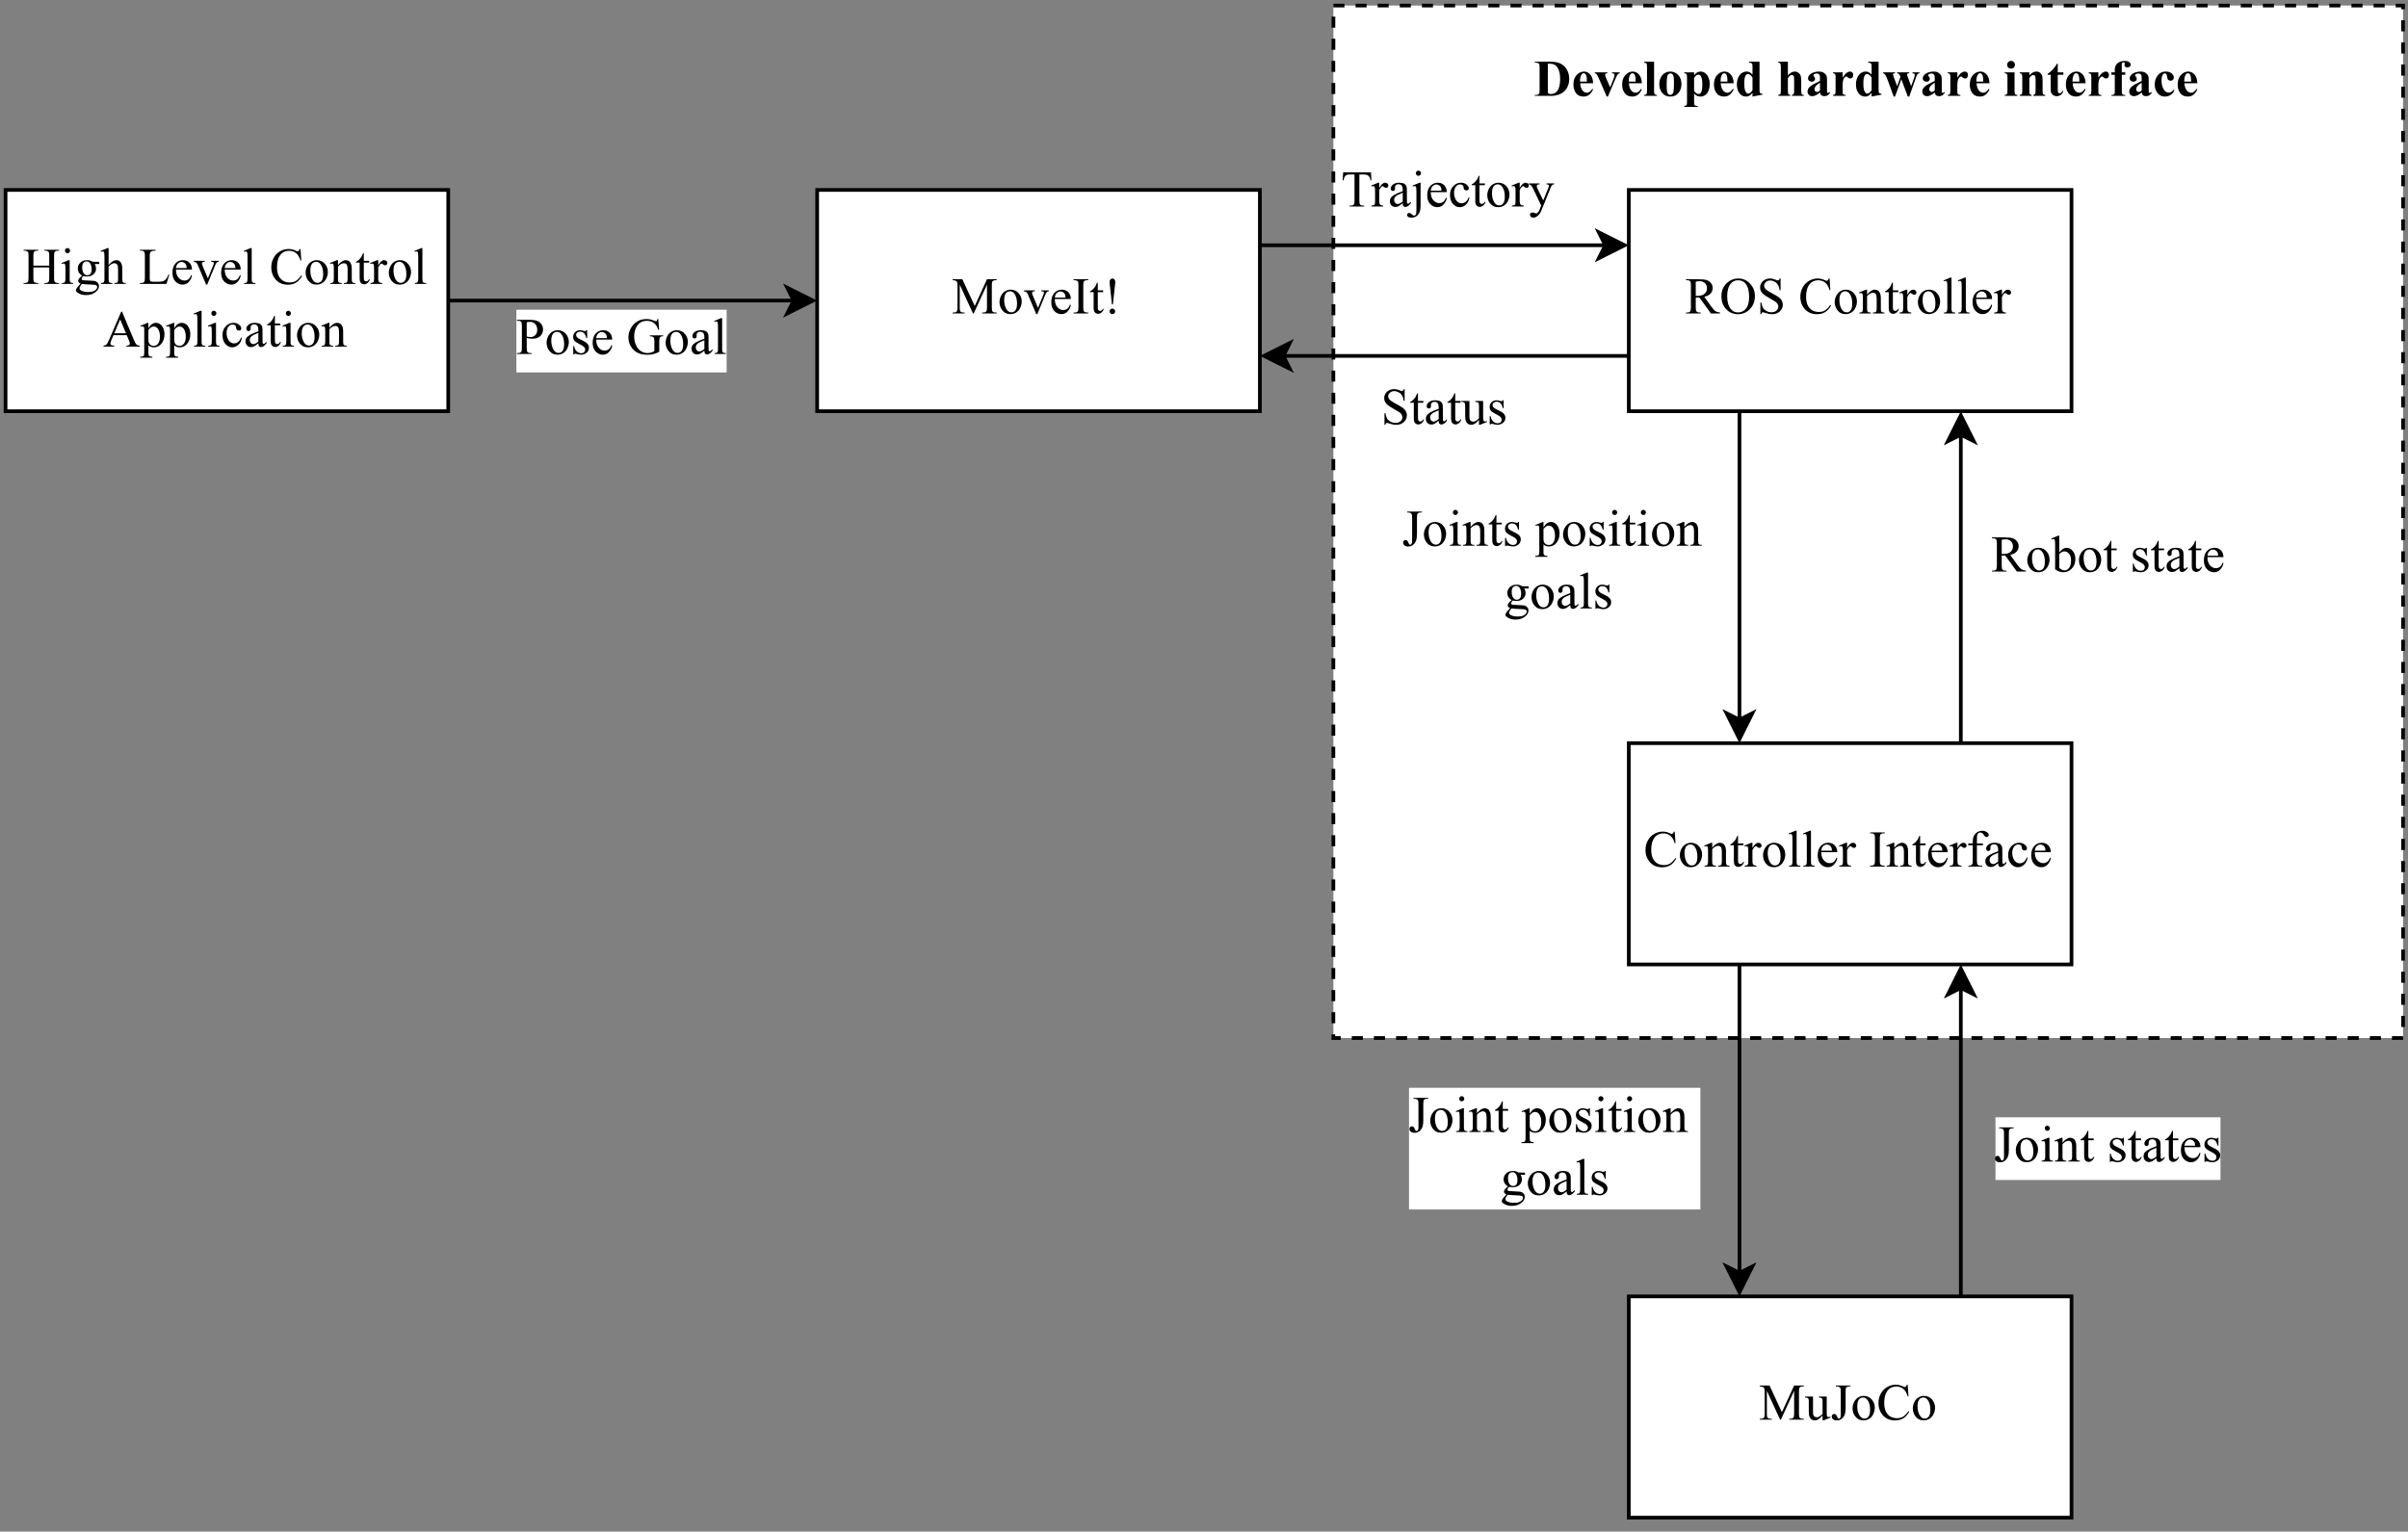 <?xml version="1.0" encoding="UTF-8" standalone="no"?>
<svg 
   width="488.88pt"
   height="311.04pt"
   viewBox="0 0 488.88 311.04"
   version="1.1"
   id="svg648"
   xmlns:xlink="http://www.w3.org/1999/xlink"
   xmlns="http://www.w3.org/2000/svg"
   xmlns:svg="http://www.w3.org/2000/svg" content="%3Cmxfile%20host%3D%22app.diagrams.net%22%20modified%3D%222022-10-02T18%3A37%3A09.015Z%22%20agent%3D%225.0%20(X11)%22%20version%3D%2220.2.5%22%20etag%3D%22wc0lGXRLZIavNb1Q871a%22%20type%3D%22device%22%3E%3Cdiagram%20id%3D%22pEMSXqUXf6fSZPYOAv3V%22%3E7Vpbd9o4EP4t%2B%2BDH9Fg2xsljAr2edrcn9JxuHwUWoF1heWVx21%2B%2FI1u%2BSDaFgIEm2T6k0lgaSzPffDOScfzBYvNe4GT%2BhUeEOZ4bbRx%2F6HjenefCXyXY5gLk3Qa5ZCZopGWVYET%2FJVqoJ86WNCKpMVByziRNTOGExzGZSEOGheBrc9iUM%2FOtCZ6RhmA0wawp%2FU4jOc%2Blt4FbyT8QOpsXb0aufrLAxWAtSOc44uuayH%2Fr%2BAPBucxbi82AMGW8wi75vHc7npYLEySWh0zw8gkrzJZ6b3pdcltsVvBlHBE13nX8h%2FWcSjJK8EQ9XYN7QTaXCwY9BM0Ip%2FNsrOpMeSy181AP%2BvpdREiy2bleVFoB4EP4gkixhSF6QuBrw2noeLe6v6784N1p2bzmg3Ig1r6flbor80BDW6jdWn7DWo9%2FjEAwgI0KzhgRp1lPGewdXlCmdveNLgDjnvs7WcPfR77A8Xls2kemTX2%2FaVPktdi034FJew2TfuEr8lH%2B9hwt6d9d0ZJBw5J1WLofY0nEVNnrGRrWhmivJezPZth%2BE6LLT3zAX4Ih%2B5dEaLg%2F2ZA4ulcJGnoThtOUTkyrmSYmGyr%2FVO03gP68%2B0MPVO3hpjZuuC06EBTb%2BizV%2F1F%2FWM3LesXEoz1GIqucSPlSTIiRUyQWMyKNSD7AqzWvBS1OK2SCMCzpylxEmyf1G75yCi8uQRO6JmhC3wJDvh89q15t2IoCC312Us6t0FAEkMDb2rBEDUh3L7jfs%2BjCrIKgkWusUFva9CAg37YAuc%2Bkqn%2FoygB0%2F5%2BlKuUyYNykGTLuYQDqJZsMHsVzaM3U%2F5%2F0ztyEp1RSHjtq6bnusThJdaEGNpet0pSeuvAZxyzd9Qo7yCEePuMxHAqM2MaMzmIV%2BESlKhAopqNQdd%2FrBwsaRUrHgyCwIjzO9KnI1HgA5cGDEww7Zld9itDvc8ravR6fYXt8bg1FJ4bhTYAMVN8EpgY%2BnaZEWkB%2FKrTvGtB%2B5GMuMwdi2SwenkjYFfeGBveiPdxbMX1YZ%2FqS3FuZ%2FjyEHTQJ239qGnbfIPhnerPXzMTn5PR9VHwwp%2B9LDjs4vVLUKX6L%2BuZc3PzSqfnV1V8t4dzvIpyDy4bztUu0c4UzaoRzEYZZPkr%2FT0gFXI87QRS1xS%2BQkayjaeAeC2H7ssBWdGEIey0ZqRPaRXXgVRS8j3YNzq1x8EVpt3dKFfVKOPUYsDWvqL8J%2FBccX7i%2Bq3nhB7E82n7Gc57hC68TqFiMc1O4oVsiad6VjyAHLjvLgchkhnAfM5Q50OCh8Oc8dLFbtN7BdFKc0oOLprtrs8u50l3zO8QHMB5IPpNV9h1Yf5aA1n2SMOCV%2FDBlYfgZXKaj8Iqfe1Dzs0RXPGBVCIfSgFmOXIMFUMth7nAauEzcB55V5tpgODTuAwt9ATpfVdH8cvOVpwQk7zlmr6Ks6O8rK%2FwwMNzRzZ0vspRaCrph7N2fM5QNnePuntwpnphz2ty08ypsfORrcy1DlWp4AtQGMYxFtAZXqh1X38DL27BxyyVcvu0dV2QAH2kCO4V09jcZcMYB1cOYxwrDU8qYJTo8ANrSnUnWv%2BwPbXpPz23QrX7xlAO4%2Bt2Y%2F%2FY%2F%3C%2Fdiagram%3E%3C%2Fmxfile%3E">
  <rect x="0" y="0" width="488.88" height="311.04" fill="#808080" stroke="none"/>
  <defs
     id="defs158">
    <g
       id="g153">
      <g
         id="glyph-0-0" />
      <g
         id="glyph-0-1">
        <path
           d="M 7.078 0 L 5.234 0 L 2.875 -3.25 C 2.707 -3.238 2.566 -3.234 2.453 -3.234 C 2.41 -3.234 2.363 -3.234 2.312 -3.234 C 2.258 -3.234 2.207 -3.238 2.156 -3.25 L 2.156 -1.234 C 2.156 -0.797 2.203 -0.523 2.297 -0.422 C 2.43 -0.266 2.625 -0.188 2.875 -0.188 L 3.156 -0.188 L 3.156 0 L 0.172 0 L 0.172 -0.188 L 0.438 -0.188 C 0.727 -0.188 0.938 -0.281 1.062 -0.469 C 1.133 -0.582 1.172 -0.836 1.172 -1.234 L 1.172 -5.719 C 1.172 -6.156 1.125 -6.426 1.031 -6.531 C 0.895 -6.676 0.695 -6.75 0.438 -6.75 L 0.172 -6.75 L 0.172 -6.938 L 2.703 -6.938 C 3.441 -6.938 3.984 -6.883 4.328 -6.781 C 4.68 -6.676 4.977 -6.477 5.219 -6.188 C 5.469 -5.895 5.594 -5.551 5.594 -5.156 C 5.594 -4.727 5.453 -4.359 5.172 -4.047 C 4.898 -3.734 4.473 -3.508 3.891 -3.375 L 5.312 -1.391 C 5.645 -0.93 5.926 -0.625 6.156 -0.469 C 6.395 -0.32 6.703 -0.227 7.078 -0.188 Z M 2.156 -3.562 C 2.219 -3.562 2.27 -3.562 2.312 -3.562 C 2.363 -3.562 2.406 -3.562 2.438 -3.562 C 3.102 -3.562 3.602 -3.703 3.938 -3.984 C 4.27 -4.273 4.438 -4.645 4.438 -5.094 C 4.438 -5.52 4.301 -5.867 4.031 -6.141 C 3.758 -6.41 3.398 -6.547 2.953 -6.547 C 2.754 -6.547 2.488 -6.516 2.156 -6.453 Z M 2.156 -3.562 "
           id="path3" />
      </g>
      <g
         id="glyph-0-2">
        <path
           d="M 3.828 -7.094 C 4.734 -7.094 5.516 -6.75 6.172 -6.062 C 6.836 -5.383 7.172 -4.535 7.172 -3.516 C 7.172 -2.461 6.836 -1.586 6.172 -0.891 C 5.504 -0.191 4.695 0.156 3.75 0.156 C 2.789 0.156 1.988 -0.18 1.344 -0.859 C 0.695 -1.535 0.375 -2.414 0.375 -3.5 C 0.375 -4.602 0.75 -5.5 1.5 -6.188 C 2.145 -6.789 2.922 -7.094 3.828 -7.094 Z M 3.734 -6.734 C 3.117 -6.734 2.625 -6.5 2.25 -6.031 C 1.781 -5.457 1.547 -4.617 1.547 -3.516 C 1.547 -2.379 1.785 -1.508 2.266 -0.906 C 2.641 -0.438 3.133 -0.203 3.75 -0.203 C 4.395 -0.203 4.93 -0.457 5.359 -0.969 C 5.785 -1.477 6 -2.281 6 -3.375 C 6 -4.562 5.766 -5.445 5.297 -6.031 C 4.922 -6.5 4.398 -6.734 3.734 -6.734 Z M 3.734 -6.734 "
           id="path6" />
      </g>
      <g
         id="glyph-0-3">
        <path
           d="M 4.812 -7.094 L 4.812 -4.703 L 4.625 -4.703 C 4.562 -5.16 4.445 -5.523 4.281 -5.797 C 4.125 -6.066 3.898 -6.281 3.609 -6.438 C 3.316 -6.602 3.016 -6.688 2.703 -6.688 C 2.348 -6.688 2.051 -6.578 1.812 -6.359 C 1.582 -6.148 1.469 -5.906 1.469 -5.625 C 1.469 -5.414 1.539 -5.223 1.688 -5.047 C 1.895 -4.785 2.398 -4.445 3.203 -4.031 C 3.848 -3.676 4.289 -3.406 4.531 -3.219 C 4.77 -3.031 4.953 -2.812 5.078 -2.562 C 5.203 -2.312 5.266 -2.047 5.266 -1.766 C 5.266 -1.242 5.062 -0.789 4.656 -0.406 C 4.25 -0.031 3.723 0.156 3.078 0.156 C 2.879 0.156 2.691 0.141 2.516 0.109 C 2.41 0.098 2.191 0.039 1.859 -0.062 C 1.523 -0.176 1.312 -0.234 1.219 -0.234 C 1.133 -0.234 1.066 -0.207 1.016 -0.156 C 0.973 -0.102 0.938 0 0.906 0.156 L 0.719 0.156 L 0.719 -2.219 L 0.906 -2.219 C 1 -1.719 1.117 -1.344 1.266 -1.094 C 1.422 -0.852 1.648 -0.648 1.953 -0.484 C 2.266 -0.316 2.602 -0.234 2.969 -0.234 C 3.395 -0.234 3.734 -0.348 3.984 -0.578 C 4.234 -0.805 4.359 -1.07 4.359 -1.375 C 4.359 -1.551 4.312 -1.723 4.219 -1.891 C 4.125 -2.066 3.977 -2.227 3.781 -2.375 C 3.645 -2.477 3.281 -2.695 2.688 -3.031 C 2.094 -3.363 1.672 -3.629 1.422 -3.828 C 1.172 -4.023 0.977 -4.242 0.844 -4.484 C 0.719 -4.723 0.656 -4.984 0.656 -5.266 C 0.656 -5.766 0.844 -6.191 1.219 -6.547 C 1.602 -6.91 2.094 -7.094 2.688 -7.094 C 3.051 -7.094 3.441 -7.004 3.859 -6.828 C 4.047 -6.742 4.18 -6.703 4.266 -6.703 C 4.348 -6.703 4.414 -6.727 4.469 -6.781 C 4.531 -6.832 4.582 -6.938 4.625 -7.094 Z M 4.812 -7.094 "
           id="path9" />
      </g>
      <g
         id="glyph-0-4" />
      <g
         id="glyph-0-5">
        <path
           d="M 6.312 -7.094 L 6.469 -4.734 L 6.312 -4.734 C 6.102 -5.441 5.801 -5.953 5.406 -6.266 C 5.008 -6.578 4.539 -6.734 4 -6.734 C 3.531 -6.734 3.109 -6.613 2.734 -6.375 C 2.367 -6.145 2.078 -5.773 1.859 -5.266 C 1.648 -4.754 1.547 -4.117 1.547 -3.359 C 1.547 -2.723 1.645 -2.176 1.844 -1.719 C 2.051 -1.258 2.352 -0.906 2.75 -0.656 C 3.156 -0.414 3.617 -0.297 4.141 -0.297 C 4.586 -0.297 4.984 -0.391 5.328 -0.578 C 5.672 -0.773 6.051 -1.16 6.469 -1.734 L 6.625 -1.625 C 6.281 -1.008 5.875 -0.555 5.406 -0.266 C 4.945 0.016 4.395 0.156 3.75 0.156 C 2.602 0.156 1.711 -0.27 1.078 -1.125 C 0.609 -1.758 0.375 -2.504 0.375 -3.359 C 0.375 -4.055 0.531 -4.691 0.844 -5.266 C 1.156 -5.848 1.582 -6.297 2.125 -6.609 C 2.664 -6.93 3.258 -7.094 3.906 -7.094 C 4.406 -7.094 4.898 -6.973 5.391 -6.734 C 5.535 -6.66 5.641 -6.625 5.703 -6.625 C 5.797 -6.625 5.875 -6.656 5.938 -6.719 C 6.031 -6.812 6.098 -6.938 6.141 -7.094 Z M 6.312 -7.094 "
           id="path13" />
      </g>
      <g
         id="glyph-0-6">
        <path
           d="M 2.625 -4.828 C 3.332 -4.828 3.898 -4.555 4.328 -4.016 C 4.691 -3.555 4.875 -3.031 4.875 -2.438 C 4.875 -2.008 4.773 -1.582 4.578 -1.156 C 4.379 -0.727 4.102 -0.406 3.75 -0.188 C 3.395 0.031 3 0.141 2.562 0.141 C 1.852 0.141 1.289 -0.141 0.875 -0.703 C 0.531 -1.172 0.359 -1.703 0.359 -2.297 C 0.359 -2.723 0.461 -3.148 0.672 -3.578 C 0.891 -4.004 1.172 -4.316 1.516 -4.516 C 1.859 -4.723 2.227 -4.828 2.625 -4.828 Z M 2.469 -4.5 C 2.281 -4.5 2.094 -4.441 1.906 -4.328 C 1.727 -4.223 1.582 -4.035 1.469 -3.766 C 1.363 -3.492 1.312 -3.148 1.312 -2.734 C 1.312 -2.047 1.445 -1.453 1.719 -0.953 C 1.988 -0.461 2.344 -0.219 2.781 -0.219 C 3.113 -0.219 3.383 -0.352 3.594 -0.625 C 3.812 -0.906 3.922 -1.375 3.922 -2.031 C 3.922 -2.863 3.742 -3.52 3.391 -4 C 3.148 -4.332 2.844 -4.5 2.469 -4.5 Z M 2.469 -4.5 "
           id="path16" />
      </g>
      <g
         id="glyph-0-7">
        <path
           d="M 1.688 -3.828 C 2.238 -4.492 2.766 -4.828 3.266 -4.828 C 3.523 -4.828 3.742 -4.758 3.922 -4.625 C 4.109 -4.5 4.254 -4.289 4.359 -4 C 4.441 -3.801 4.484 -3.488 4.484 -3.062 L 4.484 -1.062 C 4.484 -0.758 4.504 -0.555 4.547 -0.453 C 4.586 -0.367 4.648 -0.301 4.734 -0.25 C 4.816 -0.207 4.973 -0.188 5.203 -0.188 L 5.203 0 L 2.875 0 L 2.875 -0.188 L 2.969 -0.188 C 3.188 -0.188 3.336 -0.219 3.422 -0.281 C 3.516 -0.352 3.578 -0.453 3.609 -0.578 C 3.629 -0.629 3.641 -0.789 3.641 -1.062 L 3.641 -2.984 C 3.641 -3.41 3.582 -3.719 3.469 -3.906 C 3.352 -4.102 3.164 -4.203 2.906 -4.203 C 2.5 -4.203 2.094 -3.977 1.688 -3.531 L 1.688 -1.062 C 1.688 -0.738 1.707 -0.539 1.75 -0.469 C 1.801 -0.375 1.867 -0.301 1.953 -0.25 C 2.035 -0.207 2.203 -0.188 2.453 -0.188 L 2.453 0 L 0.141 0 L 0.141 -0.188 L 0.234 -0.188 C 0.473 -0.188 0.633 -0.242 0.719 -0.359 C 0.801 -0.484 0.844 -0.719 0.844 -1.062 L 0.844 -2.797 C 0.844 -3.359 0.828 -3.703 0.797 -3.828 C 0.773 -3.953 0.738 -4.035 0.688 -4.078 C 0.633 -4.117 0.566 -4.141 0.484 -4.141 C 0.391 -4.141 0.273 -4.113 0.141 -4.062 L 0.062 -4.25 L 1.469 -4.828 L 1.688 -4.828 Z M 1.688 -3.828 "
           id="path19" />
      </g>
      <g
         id="glyph-0-8">
        <path
           d="M 1.688 -6.234 L 1.688 -4.688 L 2.781 -4.688 L 2.781 -4.328 L 1.688 -4.328 L 1.688 -1.297 C 1.688 -0.984 1.727 -0.773 1.812 -0.672 C 1.906 -0.566 2.02 -0.516 2.156 -0.516 C 2.27 -0.516 2.379 -0.551 2.484 -0.625 C 2.586 -0.695 2.672 -0.801 2.734 -0.938 L 2.922 -0.938 C 2.805 -0.602 2.641 -0.348 2.422 -0.172 C 2.203 -0.004 1.977 0.078 1.75 0.078 C 1.594 0.078 1.438 0.035 1.281 -0.047 C 1.133 -0.141 1.023 -0.266 0.953 -0.422 C 0.879 -0.586 0.844 -0.836 0.844 -1.172 L 0.844 -4.328 L 0.109 -4.328 L 0.109 -4.5 C 0.297 -4.57 0.484 -4.695 0.672 -4.875 C 0.867 -5.062 1.047 -5.273 1.203 -5.516 C 1.285 -5.648 1.395 -5.891 1.531 -6.234 Z M 1.688 -6.234 "
           id="path22" />
      </g>
      <g
         id="glyph-0-9">
        <path
           d="M 1.703 -4.828 L 1.703 -3.766 C 2.086 -4.473 2.488 -4.828 2.906 -4.828 C 3.094 -4.828 3.25 -4.77 3.375 -4.656 C 3.5 -4.539 3.562 -4.41 3.562 -4.266 C 3.562 -4.129 3.516 -4.016 3.422 -3.922 C 3.336 -3.828 3.234 -3.781 3.109 -3.781 C 2.984 -3.781 2.848 -3.836 2.703 -3.953 C 2.555 -4.078 2.445 -4.141 2.375 -4.141 C 2.312 -4.141 2.242 -4.102 2.172 -4.031 C 2.023 -3.895 1.867 -3.664 1.703 -3.344 L 1.703 -1.094 C 1.703 -0.832 1.734 -0.633 1.797 -0.5 C 1.836 -0.414 1.914 -0.344 2.031 -0.281 C 2.145 -0.219 2.305 -0.188 2.516 -0.188 L 2.516 0 L 0.125 0 L 0.125 -0.188 C 0.352 -0.188 0.531 -0.223 0.656 -0.297 C 0.738 -0.348 0.797 -0.438 0.828 -0.562 C 0.848 -0.613 0.859 -0.773 0.859 -1.047 L 0.859 -2.875 C 0.859 -3.414 0.844 -3.738 0.812 -3.844 C 0.789 -3.945 0.75 -4.02 0.688 -4.062 C 0.633 -4.113 0.562 -4.141 0.469 -4.141 C 0.363 -4.141 0.25 -4.113 0.125 -4.062 L 0.062 -4.25 L 1.484 -4.828 Z M 1.703 -4.828 "
           id="path25" />
      </g>
      <g
         id="glyph-0-10">
        <path
           d="M 1.938 -7.281 L 1.938 -1.062 C 1.938 -0.77 1.957 -0.57 2 -0.469 C 2.039 -0.375 2.102 -0.301 2.188 -0.25 C 2.281 -0.207 2.453 -0.188 2.703 -0.188 L 2.703 0 L 0.406 0 L 0.406 -0.188 C 0.613 -0.188 0.754 -0.207 0.828 -0.25 C 0.91 -0.289 0.973 -0.363 1.016 -0.469 C 1.066 -0.57 1.094 -0.77 1.094 -1.062 L 1.094 -5.312 C 1.094 -5.844 1.078 -6.164 1.047 -6.281 C 1.023 -6.406 0.988 -6.488 0.938 -6.531 C 0.883 -6.582 0.816 -6.609 0.734 -6.609 C 0.648 -6.609 0.539 -6.582 0.406 -6.531 L 0.312 -6.703 L 1.703 -7.281 Z M 1.938 -7.281 "
           id="path28" />
      </g>
      <g
         id="glyph-0-11">
        <path
           d="M 1.109 -2.922 C 1.109 -2.223 1.281 -1.676 1.625 -1.281 C 1.969 -0.883 2.367 -0.688 2.828 -0.688 C 3.129 -0.688 3.395 -0.77 3.625 -0.938 C 3.852 -1.113 4.047 -1.406 4.203 -1.812 L 4.359 -1.703 C 4.285 -1.242 4.078 -0.82 3.734 -0.438 C 3.391 -0.051 2.957 0.141 2.438 0.141 C 1.875 0.141 1.391 -0.078 0.984 -0.516 C 0.586 -0.953 0.391 -1.539 0.391 -2.281 C 0.391 -3.082 0.594 -3.707 1 -4.156 C 1.414 -4.602 1.93 -4.828 2.547 -4.828 C 3.078 -4.828 3.508 -4.656 3.844 -4.312 C 4.188 -3.969 4.359 -3.504 4.359 -2.922 Z M 1.109 -3.219 L 3.281 -3.219 C 3.27 -3.52 3.234 -3.734 3.172 -3.859 C 3.086 -4.047 2.961 -4.191 2.797 -4.297 C 2.629 -4.41 2.453 -4.469 2.266 -4.469 C 1.984 -4.469 1.727 -4.359 1.5 -4.141 C 1.281 -3.922 1.148 -3.613 1.109 -3.219 Z M 1.109 -3.219 "
           id="path31" />
      </g>
      <g
         id="glyph-0-12">
        <path
           d="M 4.297 0 L 1.609 -5.844 L 1.609 -1.203 C 1.609 -0.773 1.656 -0.508 1.75 -0.406 C 1.875 -0.258 2.07 -0.188 2.344 -0.188 L 2.594 -0.188 L 2.594 0 L 0.172 0 L 0.172 -0.188 L 0.422 -0.188 C 0.711 -0.188 0.922 -0.273 1.047 -0.453 C 1.117 -0.566 1.156 -0.816 1.156 -1.203 L 1.156 -5.734 C 1.156 -6.047 1.117 -6.27 1.047 -6.406 C 1.004 -6.5 0.914 -6.578 0.781 -6.641 C 0.656 -6.711 0.453 -6.75 0.172 -6.75 L 0.172 -6.938 L 2.141 -6.938 L 4.656 -1.516 L 7.141 -6.938 L 9.109 -6.938 L 9.109 -6.75 L 8.859 -6.75 C 8.566 -6.75 8.359 -6.66 8.234 -6.484 C 8.16 -6.379 8.125 -6.129 8.125 -5.734 L 8.125 -1.203 C 8.125 -0.773 8.172 -0.508 8.266 -0.406 C 8.391 -0.258 8.586 -0.188 8.859 -0.188 L 9.109 -0.188 L 9.109 0 L 6.156 0 L 6.156 -0.188 L 6.406 -0.188 C 6.695 -0.188 6.906 -0.273 7.031 -0.453 C 7.102 -0.566 7.141 -0.816 7.141 -1.203 L 7.141 -5.844 L 4.453 0 Z M 4.297 0 "
           id="path34" />
      </g>
      <g
         id="glyph-0-13">
        <path
           d="M 0.094 -4.688 L 2.297 -4.688 L 2.297 -4.5 L 2.156 -4.5 C 2.02 -4.5 1.914 -4.469 1.844 -4.406 C 1.77 -4.344 1.734 -4.254 1.734 -4.141 C 1.734 -4.023 1.77 -3.883 1.844 -3.719 L 2.938 -1.125 L 4.031 -3.812 C 4.113 -4 4.156 -4.145 4.156 -4.25 C 4.156 -4.301 4.141 -4.336 4.109 -4.359 C 4.066 -4.41 4.016 -4.445 3.953 -4.469 C 3.898 -4.488 3.785 -4.5 3.609 -4.5 L 3.609 -4.688 L 5.141 -4.688 L 5.141 -4.5 C 4.961 -4.488 4.844 -4.453 4.781 -4.391 C 4.656 -4.285 4.547 -4.113 4.453 -3.875 L 2.797 0.141 L 2.578 0.141 L 0.906 -3.812 C 0.832 -4 0.758 -4.129 0.688 -4.203 C 0.625 -4.285 0.539 -4.352 0.438 -4.406 C 0.375 -4.438 0.258 -4.469 0.094 -4.5 Z M 0.094 -4.688 "
           id="path37" />
      </g>
      <g
         id="glyph-0-14">
        <path
           d="M 3.234 -0.188 L 3.234 0 L 0.266 0 L 0.266 -0.188 L 0.5 -0.188 C 0.789 -0.188 1 -0.27 1.125 -0.438 C 1.207 -0.551 1.25 -0.816 1.25 -1.234 L 1.25 -5.719 C 1.25 -6.062 1.227 -6.289 1.188 -6.406 C 1.156 -6.488 1.086 -6.562 0.984 -6.625 C 0.828 -6.707 0.664 -6.75 0.5 -6.75 L 0.266 -6.75 L 0.266 -6.938 L 3.234 -6.938 L 3.234 -6.75 L 2.984 -6.75 C 2.703 -6.75 2.492 -6.664 2.359 -6.5 C 2.273 -6.395 2.234 -6.133 2.234 -5.719 L 2.234 -1.234 C 2.234 -0.879 2.254 -0.645 2.297 -0.531 C 2.336 -0.445 2.41 -0.375 2.516 -0.312 C 2.66 -0.227 2.816 -0.188 2.984 -0.188 Z M 3.234 -0.188 "
           id="path40" />
      </g>
      <g
         id="glyph-0-15">
        <path
           d="M 1.844 -1.844 L 1.641 -1.844 L 1.203 -5.984 C 1.18 -6.16 1.172 -6.297 1.172 -6.391 C 1.172 -6.609 1.227 -6.781 1.344 -6.906 C 1.457 -7.031 1.594 -7.094 1.75 -7.094 C 1.906 -7.094 2.039 -7.031 2.156 -6.906 C 2.27 -6.781 2.328 -6.586 2.328 -6.328 C 2.328 -6.242 2.316 -6.129 2.297 -5.984 Z M 1.734 -0.984 C 1.891 -0.984 2.023 -0.926 2.141 -0.812 C 2.254 -0.707 2.312 -0.578 2.312 -0.422 C 2.312 -0.266 2.254 -0.129 2.141 -0.016 C 2.023 0.086 1.891 0.141 1.734 0.141 C 1.578 0.141 1.441 0.086 1.328 -0.016 C 1.223 -0.129 1.172 -0.266 1.172 -0.422 C 1.172 -0.578 1.223 -0.707 1.328 -0.812 C 1.441 -0.926 1.578 -0.984 1.734 -0.984 Z M 1.734 -0.984 "
           id="path43" />
      </g>
      <g
         id="glyph-0-16">
        <path
           d="M 2.156 -4.328 L 2.156 -1.234 C 2.156 -0.797 2.203 -0.52 2.297 -0.406 C 2.43 -0.258 2.602 -0.188 2.812 -0.188 L 3.234 -0.188 L 3.234 0 L 0.438 0 L 0.438 -0.188 L 0.641 -0.188 C 0.773 -0.188 0.898 -0.219 1.016 -0.281 C 1.129 -0.352 1.207 -0.445 1.25 -0.562 C 1.289 -0.676 1.312 -0.898 1.312 -1.234 L 1.312 -4.328 L 0.406 -4.328 L 0.406 -4.688 L 1.312 -4.688 L 1.312 -5 C 1.312 -5.469 1.383 -5.863 1.531 -6.188 C 1.688 -6.508 1.914 -6.77 2.219 -6.969 C 2.531 -7.164 2.879 -7.266 3.266 -7.266 C 3.629 -7.266 3.961 -7.148 4.266 -6.922 C 4.461 -6.766 4.562 -6.594 4.562 -6.406 C 4.562 -6.301 4.516 -6.203 4.422 -6.109 C 4.336 -6.023 4.242 -5.984 4.141 -5.984 C 4.055 -5.984 3.969 -6.008 3.875 -6.062 C 3.789 -6.113 3.688 -6.234 3.562 -6.422 C 3.438 -6.609 3.32 -6.734 3.219 -6.797 C 3.113 -6.867 2.992 -6.906 2.859 -6.906 C 2.703 -6.906 2.566 -6.863 2.453 -6.781 C 2.348 -6.695 2.27 -6.566 2.219 -6.391 C 2.176 -6.211 2.156 -5.758 2.156 -5.031 L 2.156 -4.688 L 3.375 -4.688 L 3.375 -4.328 Z M 2.156 -4.328 "
           id="path46" />
      </g>
      <g
         id="glyph-0-17">
        <path
           d="M 2.984 -0.672 C 2.504 -0.305 2.203 -0.094 2.078 -0.031 C 1.891 0.051 1.691 0.094 1.484 0.094 C 1.16 0.094 0.895 -0.016 0.688 -0.234 C 0.477 -0.453 0.375 -0.742 0.375 -1.109 C 0.375 -1.336 0.426 -1.535 0.531 -1.703 C 0.664 -1.93 0.906 -2.148 1.25 -2.359 C 1.602 -2.566 2.18 -2.816 2.984 -3.109 L 2.984 -3.297 C 2.984 -3.766 2.91 -4.082 2.766 -4.25 C 2.617 -4.426 2.398 -4.516 2.109 -4.516 C 1.898 -4.516 1.734 -4.457 1.609 -4.344 C 1.473 -4.227 1.406 -4.094 1.406 -3.938 L 1.422 -3.641 C 1.422 -3.484 1.379 -3.363 1.297 -3.281 C 1.211 -3.195 1.109 -3.156 0.984 -3.156 C 0.859 -3.156 0.754 -3.195 0.672 -3.281 C 0.586 -3.375 0.547 -3.5 0.547 -3.656 C 0.547 -3.945 0.695 -4.211 1 -4.453 C 1.301 -4.703 1.723 -4.828 2.266 -4.828 C 2.68 -4.828 3.023 -4.758 3.297 -4.625 C 3.492 -4.508 3.641 -4.344 3.734 -4.125 C 3.797 -3.977 3.828 -3.676 3.828 -3.219 L 3.828 -1.625 C 3.828 -1.176 3.832 -0.898 3.844 -0.797 C 3.863 -0.703 3.895 -0.633 3.938 -0.594 C 3.977 -0.562 4.023 -0.547 4.078 -0.547 C 4.129 -0.547 4.176 -0.562 4.219 -0.594 C 4.289 -0.633 4.43 -0.758 4.641 -0.969 L 4.641 -0.672 C 4.254 -0.16 3.883 0.094 3.531 0.094 C 3.363 0.094 3.227 0.035 3.125 -0.078 C 3.031 -0.191 2.984 -0.391 2.984 -0.672 Z M 2.984 -1.016 L 2.984 -2.797 C 2.473 -2.586 2.141 -2.441 1.984 -2.359 C 1.711 -2.211 1.52 -2.055 1.406 -1.891 C 1.289 -1.723 1.234 -1.539 1.234 -1.344 C 1.234 -1.102 1.305 -0.898 1.453 -0.734 C 1.598 -0.578 1.766 -0.5 1.953 -0.5 C 2.211 -0.5 2.555 -0.672 2.984 -1.016 Z M 2.984 -1.016 "
           id="path49" />
      </g>
      <g
         id="glyph-0-18">
        <path
           d="M 4.312 -1.781 C 4.188 -1.164 3.938 -0.691 3.562 -0.359 C 3.195 -0.023 2.789 0.141 2.344 0.141 C 1.812 0.141 1.348 -0.082 0.953 -0.531 C 0.555 -0.977 0.359 -1.582 0.359 -2.344 C 0.359 -3.07 0.578 -3.664 1.016 -4.125 C 1.453 -4.594 1.977 -4.828 2.594 -4.828 C 3.051 -4.828 3.426 -4.703 3.719 -4.453 C 4.02 -4.211 4.172 -3.961 4.172 -3.703 C 4.172 -3.566 4.129 -3.457 4.047 -3.375 C 3.961 -3.301 3.848 -3.266 3.703 -3.266 C 3.504 -3.266 3.352 -3.328 3.25 -3.453 C 3.188 -3.523 3.145 -3.66 3.125 -3.859 C 3.113 -4.066 3.047 -4.223 2.922 -4.328 C 2.805 -4.43 2.641 -4.484 2.422 -4.484 C 2.086 -4.484 1.816 -4.359 1.609 -4.109 C 1.328 -3.773 1.188 -3.332 1.188 -2.781 C 1.188 -2.219 1.32 -1.723 1.594 -1.297 C 1.875 -0.867 2.25 -0.656 2.719 -0.656 C 3.051 -0.656 3.348 -0.77 3.609 -1 C 3.797 -1.156 3.977 -1.441 4.156 -1.859 Z M 4.312 -1.781 "
           id="path52" />
      </g>
      <g
         id="glyph-0-19">
        <path
           d="M 4.438 -4.688 L 4.438 -1.844 C 4.438 -1.301 4.445 -0.969 4.469 -0.844 C 4.5 -0.727 4.539 -0.645 4.594 -0.594 C 4.656 -0.551 4.723 -0.531 4.797 -0.531 C 4.898 -0.531 5.02 -0.555 5.156 -0.609 L 5.234 -0.438 L 3.828 0.141 L 3.594 0.141 L 3.594 -0.844 C 3.188 -0.406 2.879 -0.129 2.672 -0.016 C 2.461 0.086 2.238 0.141 2 0.141 C 1.738 0.141 1.508 0.066 1.312 -0.078 C 1.125 -0.234 0.988 -0.43 0.906 -0.672 C 0.832 -0.91 0.797 -1.25 0.797 -1.688 L 0.797 -3.781 C 0.797 -4 0.77 -4.148 0.719 -4.234 C 0.676 -4.316 0.609 -4.379 0.516 -4.422 C 0.422 -4.473 0.254 -4.5 0.016 -4.5 L 0.016 -4.688 L 1.656 -4.688 L 1.656 -1.547 C 1.656 -1.109 1.727 -0.82 1.875 -0.688 C 2.031 -0.551 2.219 -0.484 2.438 -0.484 C 2.582 -0.484 2.742 -0.531 2.922 -0.625 C 3.109 -0.719 3.332 -0.895 3.594 -1.156 L 3.594 -3.812 C 3.594 -4.07 3.539 -4.25 3.438 -4.344 C 3.344 -4.438 3.145 -4.488 2.844 -4.5 L 2.844 -4.688 Z M 4.438 -4.688 "
           id="path55" />
      </g>
      <g
         id="glyph-0-20">
        <path
           d="M 1.047 -6.75 L 1.047 -6.938 L 4.016 -6.938 L 4.016 -6.75 L 3.766 -6.75 C 3.484 -6.75 3.273 -6.664 3.141 -6.5 C 3.066 -6.395 3.031 -6.133 3.031 -5.719 L 3.031 -2.312 C 3.031 -1.789 2.973 -1.367 2.859 -1.047 C 2.742 -0.723 2.547 -0.441 2.266 -0.203 C 1.984 0.035 1.645 0.156 1.25 0.156 C 0.926 0.156 0.672 0.078 0.484 -0.078 C 0.305 -0.234 0.219 -0.414 0.219 -0.625 C 0.219 -0.789 0.258 -0.914 0.344 -1 C 0.457 -1.102 0.586 -1.156 0.734 -1.156 C 0.848 -1.156 0.945 -1.117 1.031 -1.047 C 1.113 -0.984 1.223 -0.797 1.359 -0.484 C 1.441 -0.297 1.539 -0.203 1.656 -0.203 C 1.75 -0.203 1.836 -0.258 1.922 -0.375 C 2.004 -0.488 2.047 -0.688 2.047 -0.969 L 2.047 -5.719 C 2.047 -6.062 2.02 -6.289 1.969 -6.406 C 1.938 -6.488 1.867 -6.562 1.766 -6.625 C 1.617 -6.707 1.461 -6.75 1.297 -6.75 Z M 1.047 -6.75 "
           id="path58" />
      </g>
      <g
         id="glyph-0-21">
        <path
           d="M 1.516 -7.281 C 1.66 -7.281 1.781 -7.227 1.875 -7.125 C 1.977 -7.031 2.031 -6.91 2.031 -6.766 C 2.031 -6.617 1.977 -6.492 1.875 -6.391 C 1.781 -6.285 1.66 -6.234 1.516 -6.234 C 1.379 -6.234 1.258 -6.285 1.156 -6.391 C 1.051 -6.492 1 -6.617 1 -6.766 C 1 -6.91 1.047 -7.031 1.141 -7.125 C 1.242 -7.227 1.367 -7.281 1.516 -7.281 Z M 1.953 -4.828 L 1.953 -1.062 C 1.953 -0.77 1.973 -0.57 2.016 -0.469 C 2.055 -0.375 2.117 -0.301 2.203 -0.25 C 2.285 -0.207 2.438 -0.188 2.656 -0.188 L 2.656 0 L 0.375 0 L 0.375 -0.188 C 0.602 -0.188 0.754 -0.207 0.828 -0.25 C 0.91 -0.289 0.973 -0.363 1.016 -0.469 C 1.066 -0.57 1.094 -0.77 1.094 -1.062 L 1.094 -2.859 C 1.094 -3.367 1.078 -3.703 1.047 -3.859 C 1.023 -3.961 0.988 -4.035 0.938 -4.078 C 0.883 -4.117 0.816 -4.141 0.734 -4.141 C 0.629 -4.141 0.508 -4.113 0.375 -4.062 L 0.312 -4.25 L 1.719 -4.828 Z M 1.953 -4.828 "
           id="path61" />
      </g>
      <g
         id="glyph-0-22">
        <path
           d="M 3.359 -4.828 L 3.359 -3.234 L 3.188 -3.234 C 3.062 -3.734 2.895 -4.07 2.688 -4.25 C 2.488 -4.438 2.234 -4.531 1.922 -4.531 C 1.68 -4.531 1.484 -4.461 1.328 -4.328 C 1.18 -4.203 1.109 -4.066 1.109 -3.922 C 1.109 -3.723 1.164 -3.555 1.281 -3.422 C 1.383 -3.285 1.598 -3.141 1.922 -2.984 L 2.672 -2.609 C 3.367 -2.273 3.719 -1.832 3.719 -1.281 C 3.719 -0.852 3.555 -0.508 3.234 -0.25 C 2.91 0.008 2.547 0.141 2.141 0.141 C 1.859 0.141 1.531 0.086 1.156 -0.016 C 1.051 -0.047 0.961 -0.062 0.891 -0.062 C 0.805 -0.062 0.742 -0.016 0.703 0.078 L 0.531 0.078 L 0.531 -1.609 L 0.703 -1.609 C 0.797 -1.129 0.977 -0.766 1.25 -0.516 C 1.52 -0.273 1.82 -0.156 2.156 -0.156 C 2.395 -0.156 2.586 -0.223 2.734 -0.359 C 2.879 -0.504 2.953 -0.672 2.953 -0.859 C 2.953 -1.098 2.867 -1.297 2.703 -1.453 C 2.535 -1.617 2.203 -1.82 1.703 -2.062 C 1.211 -2.312 0.895 -2.535 0.75 -2.734 C 0.594 -2.93 0.516 -3.176 0.516 -3.469 C 0.516 -3.852 0.645 -4.176 0.906 -4.438 C 1.176 -4.695 1.52 -4.828 1.938 -4.828 C 2.125 -4.828 2.348 -4.785 2.609 -4.703 C 2.773 -4.66 2.891 -4.641 2.953 -4.641 C 3.004 -4.641 3.047 -4.648 3.078 -4.672 C 3.109 -4.691 3.145 -4.742 3.188 -4.828 Z M 3.359 -4.828 "
           id="path64" />
      </g>
      <g
         id="glyph-0-23">
        <path
           d="M -0.016 -4.219 L 1.438 -4.812 L 1.625 -4.812 L 1.625 -3.719 C 1.863 -4.125 2.102 -4.41 2.344 -4.578 C 2.594 -4.742 2.852 -4.828 3.125 -4.828 C 3.594 -4.828 3.988 -4.645 4.312 -4.281 C 4.695 -3.82 4.891 -3.234 4.891 -2.516 C 4.891 -1.703 4.656 -1.031 4.188 -0.5 C 3.801 -0.07 3.32 0.141 2.75 0.141 C 2.488 0.141 2.27 0.102 2.094 0.031 C 1.957 -0.02 1.801 -0.117 1.625 -0.266 L 1.625 1.156 C 1.625 1.477 1.645 1.68 1.688 1.766 C 1.727 1.859 1.797 1.926 1.891 1.969 C 1.984 2.02 2.16 2.047 2.422 2.047 L 2.422 2.25 L -0.031 2.25 L -0.031 2.047 L 0.094 2.047 C 0.281 2.055 0.441 2.023 0.578 1.953 C 0.641 1.91 0.688 1.848 0.719 1.766 C 0.758 1.68 0.781 1.469 0.781 1.125 L 0.781 -3.312 C 0.781 -3.613 0.766 -3.805 0.734 -3.891 C 0.711 -3.973 0.672 -4.031 0.609 -4.062 C 0.547 -4.102 0.461 -4.125 0.359 -4.125 C 0.273 -4.125 0.172 -4.102 0.047 -4.062 Z M 1.625 -3.406 L 1.625 -1.656 C 1.625 -1.281 1.641 -1.031 1.672 -0.906 C 1.723 -0.707 1.836 -0.531 2.016 -0.375 C 2.203 -0.227 2.441 -0.156 2.734 -0.156 C 3.066 -0.156 3.344 -0.289 3.562 -0.562 C 3.832 -0.906 3.969 -1.395 3.969 -2.031 C 3.969 -2.75 3.812 -3.301 3.5 -3.688 C 3.281 -3.945 3.02 -4.078 2.719 -4.078 C 2.562 -4.078 2.398 -4.039 2.234 -3.969 C 2.109 -3.906 1.906 -3.719 1.625 -3.406 Z M 1.625 -3.406 "
           id="path67" />
      </g>
      <g
         id="glyph-0-24">
        <path
           d="M 1.578 -1.703 C 1.297 -1.848 1.078 -2.047 0.922 -2.297 C 0.766 -2.547 0.688 -2.82 0.688 -3.125 C 0.688 -3.594 0.859 -3.992 1.203 -4.328 C 1.555 -4.66 2.008 -4.828 2.562 -4.828 C 3.008 -4.828 3.395 -4.719 3.719 -4.5 L 4.719 -4.5 C 4.863 -4.5 4.945 -4.492 4.969 -4.484 C 4.988 -4.473 5.004 -4.457 5.016 -4.438 C 5.035 -4.406 5.047 -4.352 5.047 -4.281 C 5.047 -4.188 5.039 -4.125 5.031 -4.094 C 5.02 -4.07 5 -4.055 4.969 -4.047 C 4.945 -4.047 4.863 -4.047 4.719 -4.047 L 4.109 -4.047 C 4.297 -3.797 4.391 -3.477 4.391 -3.094 C 4.391 -2.656 4.223 -2.281 3.891 -1.969 C 3.555 -1.664 3.109 -1.516 2.547 -1.516 C 2.316 -1.516 2.078 -1.547 1.828 -1.609 C 1.68 -1.484 1.582 -1.367 1.531 -1.266 C 1.477 -1.172 1.453 -1.094 1.453 -1.031 C 1.453 -0.969 1.477 -0.906 1.531 -0.844 C 1.594 -0.789 1.703 -0.754 1.859 -0.734 C 1.953 -0.723 2.191 -0.711 2.578 -0.703 C 3.285 -0.68 3.742 -0.656 3.953 -0.625 C 4.266 -0.582 4.516 -0.461 4.703 -0.266 C 4.891 -0.078 4.984 0.156 4.984 0.438 C 4.984 0.82 4.805 1.18 4.453 1.516 C 3.922 2.016 3.223 2.266 2.359 2.266 C 1.703 2.266 1.148 2.113 0.703 1.812 C 0.441 1.645 0.312 1.469 0.312 1.281 C 0.312 1.195 0.332 1.117 0.375 1.047 C 0.426 0.91 0.547 0.734 0.734 0.516 C 0.754 0.484 0.926 0.297 1.25 -0.047 C 1.07 -0.148 0.945 -0.242 0.875 -0.328 C 0.801 -0.41 0.766 -0.504 0.766 -0.609 C 0.766 -0.723 0.812 -0.859 0.906 -1.016 C 1 -1.18 1.223 -1.41 1.578 -1.703 Z M 2.469 -4.578 C 2.219 -4.578 2.004 -4.477 1.828 -4.281 C 1.66 -4.082 1.578 -3.773 1.578 -3.359 C 1.578 -2.816 1.695 -2.395 1.938 -2.094 C 2.113 -1.875 2.336 -1.766 2.609 -1.766 C 2.867 -1.766 3.082 -1.859 3.25 -2.047 C 3.414 -2.242 3.5 -2.551 3.5 -2.969 C 3.5 -3.508 3.379 -3.938 3.141 -4.25 C 2.961 -4.469 2.738 -4.578 2.469 -4.578 Z M 1.531 0 C 1.375 0.176 1.254 0.336 1.172 0.484 C 1.086 0.641 1.047 0.781 1.047 0.906 C 1.047 1.062 1.145 1.203 1.344 1.328 C 1.688 1.535 2.18 1.641 2.828 1.641 C 3.441 1.641 3.895 1.531 4.188 1.312 C 4.477 1.102 4.625 0.875 4.625 0.625 C 4.625 0.445 4.535 0.32 4.359 0.25 C 4.18 0.176 3.828 0.133 3.297 0.125 C 2.535 0.102 1.945 0.062 1.531 0 Z M 1.531 0 "
           id="path70" />
      </g>
      <g
         id="glyph-0-25">
        <path
           d="M 1.609 -3.875 C 2.066 -4.508 2.555 -4.828 3.078 -4.828 C 3.555 -4.828 3.973 -4.617 4.328 -4.203 C 4.691 -3.797 4.875 -3.238 4.875 -2.531 C 4.875 -1.695 4.598 -1.023 4.047 -0.516 C 3.578 -0.078 3.051 0.141 2.469 0.141 C 2.188 0.141 1.906 0.094 1.625 0 C 1.344 -0.102 1.055 -0.254 0.766 -0.453 L 0.766 -5.312 C 0.766 -5.844 0.75 -6.164 0.719 -6.281 C 0.695 -6.406 0.66 -6.488 0.609 -6.531 C 0.555 -6.582 0.488 -6.609 0.406 -6.609 C 0.312 -6.609 0.191 -6.582 0.047 -6.531 L -0.031 -6.703 L 1.375 -7.281 L 1.609 -7.281 Z M 1.609 -3.547 L 1.609 -0.75 C 1.785 -0.57 1.969 -0.441 2.156 -0.359 C 2.344 -0.273 2.531 -0.234 2.719 -0.234 C 3.031 -0.234 3.32 -0.398 3.594 -0.734 C 3.863 -1.078 4 -1.578 4 -2.234 C 4 -2.836 3.863 -3.297 3.594 -3.609 C 3.32 -3.93 3.016 -4.094 2.672 -4.094 C 2.492 -4.094 2.316 -4.051 2.141 -3.969 C 2.004 -3.895 1.828 -3.754 1.609 -3.547 Z M 1.609 -3.547 "
           id="path73" />
      </g>
      <g
         id="glyph-0-26">
        <path
           d="M 6.062 -6.938 L 6.141 -5.312 L 5.953 -5.312 C 5.91 -5.602 5.859 -5.805 5.797 -5.922 C 5.691 -6.117 5.551 -6.266 5.375 -6.359 C 5.195 -6.453 4.961 -6.5 4.672 -6.5 L 3.703 -6.5 L 3.703 -1.203 C 3.703 -0.773 3.75 -0.508 3.844 -0.406 C 3.969 -0.258 4.164 -0.188 4.438 -0.188 L 4.672 -0.188 L 4.672 0 L 1.734 0 L 1.734 -0.188 L 1.984 -0.188 C 2.273 -0.188 2.484 -0.273 2.609 -0.453 C 2.68 -0.566 2.719 -0.816 2.719 -1.203 L 2.719 -6.5 L 1.891 -6.5 C 1.555 -6.5 1.32 -6.477 1.188 -6.438 C 1.008 -6.375 0.859 -6.25 0.734 -6.062 C 0.609 -5.875 0.535 -5.625 0.516 -5.312 L 0.312 -5.312 L 0.406 -6.938 Z M 6.062 -6.938 "
           id="path76" />
      </g>
      <g
         id="glyph-0-27">
        <path
           d="M 1.516 -7.281 C 1.66 -7.281 1.785 -7.227 1.891 -7.125 C 1.992 -7.031 2.047 -6.906 2.047 -6.75 C 2.047 -6.613 1.992 -6.492 1.891 -6.391 C 1.785 -6.285 1.66 -6.234 1.516 -6.234 C 1.367 -6.234 1.242 -6.285 1.141 -6.391 C 1.047 -6.492 1 -6.613 1 -6.75 C 1 -6.906 1.047 -7.031 1.141 -7.125 C 1.242 -7.227 1.367 -7.281 1.516 -7.281 Z M 1.953 -4.828 L 1.953 -0.109 C 1.953 0.691 1.781 1.285 1.438 1.672 C 1.102 2.066 0.66 2.266 0.109 2.266 C -0.203 2.266 -0.43 2.207 -0.578 2.094 C -0.723 1.977 -0.797 1.863 -0.797 1.75 C -0.797 1.625 -0.754 1.52 -0.672 1.438 C -0.586 1.352 -0.492 1.312 -0.391 1.312 C -0.297 1.312 -0.203 1.332 -0.109 1.375 C -0.055 1.395 0.051 1.477 0.219 1.625 C 0.383 1.781 0.523 1.859 0.641 1.859 C 0.723 1.859 0.801 1.828 0.875 1.766 C 0.957 1.703 1.016 1.594 1.047 1.438 C 1.086 1.289 1.109 0.973 1.109 0.484 L 1.109 -2.859 C 1.109 -3.367 1.094 -3.695 1.062 -3.844 C 1.039 -3.957 1.004 -4.035 0.953 -4.078 C 0.898 -4.117 0.832 -4.141 0.75 -4.141 C 0.645 -4.141 0.523 -4.113 0.391 -4.062 L 0.328 -4.25 L 1.734 -4.828 Z M 1.953 -4.828 "
           id="path79" />
      </g>
      <g
         id="glyph-0-28">
        <path
           d="M 0.062 -4.688 L 2.25 -4.688 L 2.25 -4.5 L 2.141 -4.5 C 1.984 -4.5 1.863 -4.461 1.781 -4.391 C 1.707 -4.328 1.672 -4.25 1.672 -4.156 C 1.672 -4.02 1.727 -3.832 1.844 -3.594 L 2.984 -1.234 L 4.047 -3.828 C 4.098 -3.961 4.125 -4.098 4.125 -4.234 C 4.125 -4.297 4.113 -4.344 4.094 -4.375 C 4.062 -4.414 4.016 -4.445 3.953 -4.469 C 3.898 -4.488 3.801 -4.5 3.656 -4.5 L 3.656 -4.688 L 5.188 -4.688 L 5.188 -4.5 C 5.051 -4.488 4.945 -4.461 4.875 -4.422 C 4.812 -4.379 4.738 -4.301 4.656 -4.188 C 4.633 -4.133 4.578 -4.004 4.484 -3.797 L 2.578 0.891 C 2.391 1.336 2.145 1.676 1.844 1.906 C 1.551 2.145 1.27 2.266 1 2.266 C 0.789 2.266 0.617 2.207 0.484 2.094 C 0.359 1.977 0.297 1.844 0.297 1.688 C 0.297 1.539 0.344 1.426 0.438 1.344 C 0.531 1.258 0.66 1.219 0.828 1.219 C 0.941 1.219 1.098 1.254 1.297 1.328 C 1.43 1.379 1.516 1.406 1.547 1.406 C 1.648 1.406 1.758 1.348 1.875 1.234 C 2 1.129 2.125 0.926 2.25 0.625 L 2.578 -0.188 L 0.891 -3.719 C 0.836 -3.82 0.758 -3.953 0.656 -4.109 C 0.562 -4.234 0.488 -4.316 0.438 -4.359 C 0.363 -4.41 0.238 -4.457 0.062 -4.5 Z M 0.062 -4.688 "
           id="path82" />
      </g>
      <g
         id="glyph-0-29">
        <path
           d="M 2.156 -3.719 L 5.375 -3.719 L 5.375 -5.703 C 5.375 -6.055 5.352 -6.289 5.312 -6.406 C 5.281 -6.488 5.207 -6.562 5.094 -6.625 C 4.945 -6.707 4.797 -6.75 4.641 -6.75 L 4.391 -6.75 L 4.391 -6.938 L 7.359 -6.938 L 7.359 -6.75 L 7.109 -6.75 C 6.941 -6.75 6.785 -6.711 6.641 -6.641 C 6.535 -6.578 6.461 -6.488 6.422 -6.375 C 6.379 -6.27 6.359 -6.047 6.359 -5.703 L 6.359 -1.234 C 6.359 -0.879 6.383 -0.645 6.438 -0.531 C 6.469 -0.445 6.535 -0.375 6.641 -0.312 C 6.785 -0.227 6.941 -0.188 7.109 -0.188 L 7.359 -0.188 L 7.359 0 L 4.391 0 L 4.391 -0.188 L 4.641 -0.188 C 4.922 -0.188 5.125 -0.27 5.25 -0.438 C 5.332 -0.551 5.375 -0.816 5.375 -1.234 L 5.375 -3.344 L 2.156 -3.344 L 2.156 -1.234 C 2.156 -0.879 2.176 -0.645 2.219 -0.531 C 2.25 -0.445 2.32 -0.375 2.438 -0.312 C 2.582 -0.227 2.738 -0.188 2.906 -0.188 L 3.156 -0.188 L 3.156 0 L 0.172 0 L 0.172 -0.188 L 0.422 -0.188 C 0.711 -0.188 0.922 -0.27 1.047 -0.438 C 1.129 -0.551 1.172 -0.816 1.172 -1.234 L 1.172 -5.703 C 1.172 -6.055 1.148 -6.289 1.109 -6.406 C 1.066 -6.488 0.992 -6.562 0.891 -6.625 C 0.742 -6.707 0.586 -6.75 0.422 -6.75 L 0.172 -6.75 L 0.172 -6.938 L 3.156 -6.938 L 3.156 -6.75 L 2.906 -6.75 C 2.738 -6.75 2.582 -6.711 2.438 -6.641 C 2.332 -6.578 2.258 -6.488 2.219 -6.375 C 2.176 -6.27 2.156 -6.047 2.156 -5.703 Z M 2.156 -3.719 "
           id="path85" />
      </g>
      <g
         id="glyph-0-30">
        <path
           d="M 1.703 -7.281 L 1.703 -3.844 C 2.078 -4.258 2.375 -4.523 2.594 -4.641 C 2.82 -4.766 3.047 -4.828 3.266 -4.828 C 3.535 -4.828 3.766 -4.754 3.953 -4.609 C 4.148 -4.461 4.289 -4.234 4.375 -3.922 C 4.445 -3.703 4.484 -3.301 4.484 -2.719 L 4.484 -1.062 C 4.484 -0.758 4.504 -0.555 4.547 -0.453 C 4.586 -0.367 4.645 -0.301 4.719 -0.25 C 4.801 -0.207 4.953 -0.188 5.172 -0.188 L 5.172 0 L 2.875 0 L 2.875 -0.188 L 2.984 -0.188 C 3.203 -0.188 3.352 -0.219 3.438 -0.281 C 3.52 -0.352 3.578 -0.453 3.609 -0.578 C 3.617 -0.629 3.625 -0.789 3.625 -1.062 L 3.625 -2.719 C 3.625 -3.227 3.598 -3.562 3.547 -3.719 C 3.492 -3.883 3.41 -4.004 3.297 -4.078 C 3.18 -4.16 3.039 -4.203 2.875 -4.203 C 2.707 -4.203 2.531 -4.156 2.344 -4.062 C 2.164 -3.977 1.953 -3.801 1.703 -3.531 L 1.703 -1.062 C 1.703 -0.738 1.719 -0.535 1.75 -0.453 C 1.789 -0.379 1.859 -0.316 1.953 -0.266 C 2.055 -0.211 2.227 -0.188 2.469 -0.188 L 2.469 0 L 0.141 0 L 0.141 -0.188 C 0.348 -0.188 0.508 -0.219 0.625 -0.281 C 0.695 -0.312 0.754 -0.375 0.797 -0.469 C 0.836 -0.57 0.859 -0.77 0.859 -1.062 L 0.859 -5.297 C 0.859 -5.836 0.844 -6.164 0.812 -6.281 C 0.789 -6.406 0.754 -6.488 0.703 -6.531 C 0.648 -6.582 0.578 -6.609 0.484 -6.609 C 0.41 -6.609 0.297 -6.582 0.141 -6.531 L 0.062 -6.703 L 1.469 -7.281 Z M 1.703 -7.281 "
           id="path88" />
      </g>
      <g
         id="glyph-0-31">
        <path
           d="M 6.016 -1.922 L 6.172 -1.891 L 5.578 0 L 0.203 0 L 0.203 -0.188 L 0.469 -0.188 C 0.758 -0.188 0.969 -0.281 1.094 -0.469 C 1.164 -0.582 1.203 -0.836 1.203 -1.234 L 1.203 -5.719 C 1.203 -6.145 1.156 -6.414 1.062 -6.531 C 0.926 -6.676 0.727 -6.75 0.469 -6.75 L 0.203 -6.75 L 0.203 -6.938 L 3.359 -6.938 L 3.359 -6.75 C 2.984 -6.75 2.723 -6.711 2.578 -6.641 C 2.43 -6.578 2.328 -6.488 2.266 -6.375 C 2.211 -6.27 2.188 -6.008 2.188 -5.594 L 2.188 -1.234 C 2.188 -0.953 2.211 -0.758 2.266 -0.656 C 2.305 -0.582 2.367 -0.523 2.453 -0.484 C 2.547 -0.453 2.816 -0.438 3.266 -0.438 L 3.766 -0.438 C 4.297 -0.438 4.672 -0.473 4.891 -0.547 C 5.109 -0.629 5.305 -0.77 5.484 -0.969 C 5.66 -1.176 5.836 -1.492 6.016 -1.922 Z M 6.016 -1.922 "
           id="path91" />
      </g>
      <g
         id="glyph-0-32">
        <path
           d="M 4.797 -2.328 L 2.109 -2.328 L 1.641 -1.234 C 1.523 -0.961 1.469 -0.758 1.469 -0.625 C 1.469 -0.52 1.516 -0.426 1.609 -0.344 C 1.711 -0.258 1.93 -0.207 2.266 -0.188 L 2.266 0 L 0.078 0 L 0.078 -0.188 C 0.367 -0.238 0.555 -0.305 0.641 -0.391 C 0.816 -0.555 1.008 -0.891 1.219 -1.391 L 3.672 -7.094 L 3.844 -7.094 L 6.266 -1.328 C 6.453 -0.859 6.625 -0.555 6.781 -0.422 C 6.945 -0.285 7.172 -0.207 7.453 -0.188 L 7.453 0 L 4.719 0 L 4.719 -0.188 C 4.988 -0.195 5.172 -0.242 5.266 -0.328 C 5.367 -0.41 5.422 -0.504 5.422 -0.609 C 5.422 -0.766 5.352 -1.004 5.219 -1.328 Z M 4.656 -2.703 L 3.469 -5.516 L 2.266 -2.703 Z M 4.656 -2.703 "
           id="path94" />
      </g>
      <g
         id="glyph-0-33">
        <path
           d="M 2.156 -3.25 L 2.156 -1.234 C 2.156 -0.797 2.203 -0.523 2.297 -0.422 C 2.422 -0.266 2.613 -0.188 2.875 -0.188 L 3.141 -0.188 L 3.141 0 L 0.172 0 L 0.172 -0.188 L 0.438 -0.188 C 0.727 -0.188 0.938 -0.281 1.062 -0.469 C 1.133 -0.582 1.172 -0.836 1.172 -1.234 L 1.172 -5.719 C 1.172 -6.156 1.125 -6.426 1.031 -6.531 C 0.895 -6.676 0.695 -6.75 0.438 -6.75 L 0.172 -6.75 L 0.172 -6.938 L 2.719 -6.938 C 3.344 -6.938 3.832 -6.875 4.188 -6.75 C 4.539 -6.625 4.844 -6.406 5.094 -6.094 C 5.344 -5.789 5.469 -5.43 5.469 -5.016 C 5.469 -4.453 5.281 -3.992 4.906 -3.641 C 4.531 -3.285 4 -3.109 3.312 -3.109 C 3.145 -3.109 2.961 -3.117 2.766 -3.141 C 2.578 -3.16 2.375 -3.195 2.156 -3.25 Z M 2.156 -3.547 C 2.332 -3.504 2.488 -3.473 2.625 -3.453 C 2.77 -3.441 2.891 -3.438 2.984 -3.438 C 3.336 -3.438 3.645 -3.57 3.906 -3.844 C 4.164 -4.125 4.297 -4.484 4.297 -4.922 C 4.297 -5.223 4.234 -5.5 4.109 -5.75 C 3.984 -6.008 3.805 -6.203 3.578 -6.328 C 3.359 -6.461 3.109 -6.531 2.828 -6.531 C 2.648 -6.531 2.426 -6.5 2.156 -6.438 Z M 2.156 -3.547 "
           id="path97" />
      </g>
      <g
         id="glyph-0-34">
        <path
           d="M 6.438 -7.094 L 6.609 -4.906 L 6.438 -4.906 C 6.25 -5.457 6.016 -5.867 5.734 -6.141 C 5.316 -6.535 4.785 -6.734 4.141 -6.734 C 3.254 -6.734 2.582 -6.383 2.125 -5.688 C 1.738 -5.102 1.547 -4.398 1.547 -3.578 C 1.547 -2.922 1.672 -2.316 1.922 -1.766 C 2.18 -1.223 2.52 -0.82 2.938 -0.562 C 3.352 -0.312 3.781 -0.188 4.219 -0.188 C 4.469 -0.188 4.711 -0.219 4.953 -0.281 C 5.191 -0.352 5.422 -0.453 5.641 -0.578 L 5.641 -2.578 C 5.641 -2.93 5.613 -3.16 5.562 -3.266 C 5.508 -3.367 5.426 -3.445 5.312 -3.5 C 5.207 -3.562 5.016 -3.594 4.734 -3.594 L 4.734 -3.781 L 7.422 -3.781 L 7.422 -3.594 L 7.297 -3.594 C 7.023 -3.594 6.844 -3.504 6.75 -3.328 C 6.676 -3.203 6.641 -2.953 6.641 -2.578 L 6.641 -0.453 C 6.254 -0.242 5.867 -0.094 5.484 0 C 5.098 0.102 4.672 0.156 4.203 0.156 C 2.867 0.156 1.852 -0.27 1.156 -1.125 C 0.633 -1.77 0.375 -2.516 0.375 -3.359 C 0.375 -3.973 0.52 -4.562 0.812 -5.125 C 1.156 -5.789 1.633 -6.301 2.25 -6.656 C 2.75 -6.945 3.348 -7.094 4.047 -7.094 C 4.297 -7.094 4.523 -7.07 4.734 -7.031 C 4.941 -7 5.234 -6.91 5.609 -6.766 C 5.797 -6.691 5.926 -6.656 6 -6.656 C 6.062 -6.656 6.113 -6.688 6.156 -6.75 C 6.207 -6.812 6.238 -6.926 6.25 -7.094 Z M 6.438 -7.094 "
           id="path100" />
      </g>
      <g
         id="glyph-1-0" />
      <g
         id="glyph-1-1">
        <path
           d="M 0.141 0 L 0.141 -0.188 L 0.375 -0.188 C 0.57 -0.188 0.723 -0.219 0.828 -0.281 C 0.941 -0.344 1.02 -0.43 1.062 -0.547 C 1.094 -0.617 1.109 -0.832 1.109 -1.188 L 1.109 -5.75 C 1.109 -6.102 1.086 -6.32 1.047 -6.406 C 1.016 -6.5 0.941 -6.578 0.828 -6.641 C 0.711 -6.711 0.562 -6.75 0.375 -6.75 L 0.141 -6.75 L 0.141 -6.938 L 3.25 -6.938 C 4.07 -6.938 4.738 -6.828 5.25 -6.609 C 5.863 -6.328 6.328 -5.906 6.641 -5.344 C 6.961 -4.789 7.125 -4.16 7.125 -3.453 C 7.125 -2.961 7.047 -2.508 6.891 -2.094 C 6.734 -1.688 6.531 -1.348 6.281 -1.078 C 6.031 -0.816 5.742 -0.602 5.422 -0.438 C 5.098 -0.27 4.703 -0.145 4.234 -0.062 C 4.023 -0.02 3.695 0 3.25 0 Z M 2.781 -6.547 L 2.781 -1.125 C 2.781 -0.844 2.789 -0.664 2.812 -0.594 C 2.844 -0.531 2.895 -0.484 2.969 -0.453 C 3.062 -0.398 3.191 -0.375 3.359 -0.375 C 3.93 -0.375 4.367 -0.57 4.672 -0.969 C 5.078 -1.488 5.281 -2.301 5.281 -3.406 C 5.281 -4.301 5.141 -5.016 4.859 -5.547 C 4.641 -5.961 4.359 -6.242 4.016 -6.391 C 3.766 -6.492 3.352 -6.547 2.781 -6.547 Z M 2.781 -6.547 "
           id="path104" />
      </g>
      <g
         id="glyph-1-2">
        <path
           d="M 4.406 -2.562 L 1.781 -2.562 C 1.812 -1.926 1.977 -1.426 2.281 -1.062 C 2.52 -0.781 2.805 -0.641 3.141 -0.641 C 3.336 -0.641 3.52 -0.695 3.688 -0.812 C 3.863 -0.926 4.047 -1.129 4.234 -1.422 L 4.406 -1.312 C 4.145 -0.781 3.859 -0.406 3.547 -0.188 C 3.234 0.031 2.867 0.141 2.453 0.141 C 1.742 0.141 1.207 -0.129 0.844 -0.672 C 0.551 -1.117 0.406 -1.664 0.406 -2.312 C 0.406 -3.113 0.617 -3.75 1.047 -4.219 C 1.484 -4.695 1.988 -4.938 2.562 -4.938 C 3.051 -4.938 3.473 -4.734 3.828 -4.328 C 4.18 -3.93 4.375 -3.344 4.406 -2.562 Z M 3.141 -2.906 C 3.141 -3.457 3.109 -3.832 3.047 -4.031 C 2.992 -4.238 2.906 -4.395 2.781 -4.5 C 2.707 -4.562 2.613 -4.594 2.5 -4.594 C 2.32 -4.594 2.176 -4.508 2.062 -4.344 C 1.852 -4.031 1.75 -3.613 1.75 -3.094 L 1.75 -2.906 Z M 3.141 -2.906 "
           id="path107" />
      </g>
      <g
         id="glyph-1-3">
        <path
           d="M 2.516 0.141 L 0.906 -3.562 C 0.707 -4.008 0.555 -4.297 0.453 -4.422 C 0.367 -4.504 0.25 -4.562 0.094 -4.594 L 0.094 -4.781 L 2.641 -4.781 L 2.641 -4.594 C 2.484 -4.594 2.375 -4.566 2.312 -4.516 C 2.227 -4.43 2.188 -4.344 2.188 -4.25 C 2.188 -4.113 2.266 -3.875 2.422 -3.531 L 3.203 -1.734 L 3.828 -3.281 C 4.016 -3.727 4.109 -4.047 4.109 -4.234 C 4.109 -4.336 4.066 -4.422 3.984 -4.484 C 3.91 -4.555 3.773 -4.594 3.578 -4.594 L 3.578 -4.781 L 5.156 -4.781 L 5.156 -4.594 C 5 -4.57 4.875 -4.516 4.781 -4.422 C 4.688 -4.336 4.539 -4.066 4.344 -3.609 L 2.75 0.141 Z M 2.516 0.141 "
           id="path110" />
      </g>
      <g
         id="glyph-1-4">
        <path
           d="M 2.234 -6.938 L 2.234 -1 C 2.234 -0.656 2.27 -0.438 2.344 -0.344 C 2.426 -0.25 2.582 -0.195 2.812 -0.188 L 2.812 0 L 0.219 0 L 0.219 -0.188 C 0.426 -0.188 0.582 -0.25 0.688 -0.375 C 0.758 -0.445 0.797 -0.656 0.797 -1 L 0.797 -5.953 C 0.797 -6.285 0.754 -6.5 0.672 -6.594 C 0.598 -6.688 0.445 -6.738 0.219 -6.75 L 0.219 -6.938 Z M 2.234 -6.938 "
           id="path113" />
      </g>
      <g
         id="glyph-1-5">
        <path
           d="M 2.609 -4.938 C 3.023 -4.938 3.41 -4.828 3.766 -4.609 C 4.129 -4.391 4.406 -4.082 4.594 -3.688 C 4.781 -3.289 4.875 -2.859 4.875 -2.391 C 4.875 -1.711 4.695 -1.145 4.344 -0.688 C 3.938 -0.133 3.363 0.141 2.625 0.141 C 1.906 0.141 1.348 -0.109 0.953 -0.609 C 0.566 -1.117 0.375 -1.707 0.375 -2.375 C 0.375 -3.062 0.57 -3.66 0.969 -4.172 C 1.375 -4.68 1.922 -4.938 2.609 -4.938 Z M 2.625 -4.562 C 2.457 -4.562 2.312 -4.492 2.188 -4.359 C 2.062 -4.234 1.977 -3.977 1.938 -3.594 C 1.895 -3.207 1.875 -2.664 1.875 -1.969 C 1.875 -1.602 1.898 -1.266 1.953 -0.953 C 1.984 -0.711 2.062 -0.523 2.188 -0.391 C 2.312 -0.266 2.453 -0.203 2.609 -0.203 C 2.766 -0.203 2.895 -0.25 3 -0.344 C 3.125 -0.457 3.211 -0.617 3.266 -0.828 C 3.328 -1.148 3.359 -1.805 3.359 -2.797 C 3.359 -3.367 3.328 -3.766 3.266 -3.984 C 3.203 -4.203 3.109 -4.359 2.984 -4.453 C 2.891 -4.523 2.77 -4.562 2.625 -4.562 Z M 2.625 -4.562 "
           id="path116" />
      </g>
      <g
         id="glyph-1-6">
        <path
           d="M 2.203 -0.484 L 2.203 1.297 C 2.203 1.535 2.223 1.703 2.266 1.797 C 2.305 1.891 2.363 1.953 2.438 1.984 C 2.52 2.023 2.68 2.047 2.922 2.047 L 2.922 2.25 L 0.203 2.25 L 0.203 2.047 C 0.41 2.047 0.566 1.988 0.672 1.875 C 0.734 1.789 0.766 1.586 0.766 1.266 L 0.766 -3.781 C 0.766 -4.125 0.723 -4.344 0.641 -4.438 C 0.566 -4.531 0.422 -4.582 0.203 -4.594 L 0.203 -4.781 L 2.203 -4.781 L 2.203 -4.156 C 2.367 -4.406 2.539 -4.582 2.719 -4.688 C 2.969 -4.852 3.238 -4.938 3.531 -4.938 C 3.883 -4.938 4.203 -4.82 4.484 -4.594 C 4.773 -4.375 4.992 -4.066 5.141 -3.672 C 5.297 -3.285 5.375 -2.867 5.375 -2.422 C 5.375 -1.93 5.297 -1.484 5.141 -1.078 C 4.984 -0.68 4.758 -0.379 4.469 -0.172 C 4.176 0.035 3.848 0.141 3.484 0.141 C 3.223 0.141 2.977 0.082 2.75 -0.031 C 2.57 -0.113 2.391 -0.266 2.203 -0.484 Z M 2.203 -1 C 2.492 -0.582 2.805 -0.375 3.141 -0.375 C 3.328 -0.375 3.484 -0.473 3.609 -0.672 C 3.785 -0.953 3.875 -1.5 3.875 -2.312 C 3.875 -3.133 3.773 -3.695 3.578 -4 C 3.453 -4.207 3.281 -4.312 3.062 -4.312 C 2.719 -4.312 2.43 -4.062 2.203 -3.562 Z M 2.203 -1 "
           id="path119" />
      </g>
      <g
         id="glyph-1-7">
        <path
           d="M 5 -6.938 L 5 -1.438 C 5 -1.062 5.008 -0.836 5.031 -0.766 C 5.062 -0.66 5.113 -0.578 5.188 -0.516 C 5.27 -0.461 5.406 -0.43 5.594 -0.422 L 5.594 -0.25 L 3.578 0.141 L 3.578 -0.609 C 3.328 -0.316 3.109 -0.117 2.922 -0.016 C 2.734 0.086 2.52 0.141 2.281 0.141 C 1.664 0.141 1.18 -0.129 0.828 -0.672 C 0.547 -1.117 0.406 -1.664 0.406 -2.312 C 0.406 -2.82 0.492 -3.281 0.672 -3.688 C 0.848 -4.102 1.086 -4.414 1.391 -4.625 C 1.703 -4.832 2.035 -4.938 2.391 -4.938 C 2.617 -4.938 2.82 -4.891 3 -4.797 C 3.176 -4.703 3.367 -4.547 3.578 -4.328 L 3.578 -5.781 C 3.578 -6.145 3.562 -6.363 3.531 -6.438 C 3.488 -6.531 3.426 -6.602 3.344 -6.656 C 3.258 -6.707 3.102 -6.734 2.875 -6.734 L 2.875 -6.938 Z M 3.578 -3.703 C 3.316 -4.18 3.004 -4.422 2.641 -4.422 C 2.516 -4.422 2.41 -4.391 2.328 -4.328 C 2.203 -4.211 2.098 -4.02 2.016 -3.75 C 1.941 -3.488 1.906 -3.086 1.906 -2.547 C 1.906 -1.941 1.945 -1.492 2.031 -1.203 C 2.125 -0.91 2.25 -0.695 2.406 -0.562 C 2.477 -0.5 2.582 -0.469 2.719 -0.469 C 3.02 -0.469 3.305 -0.703 3.578 -1.172 Z M 3.578 -3.703 "
           id="path122" />
      </g>
      <g
         id="glyph-1-8" />
      <g
         id="glyph-1-9">
        <path
           d="M 2.312 -6.938 L 2.312 -4.172 C 2.57 -4.453 2.812 -4.648 3.031 -4.766 C 3.25 -4.879 3.477 -4.938 3.719 -4.938 C 4.008 -4.938 4.258 -4.848 4.469 -4.672 C 4.688 -4.504 4.832 -4.305 4.906 -4.078 C 4.977 -3.848 5.016 -3.457 5.016 -2.906 L 5.016 -1.047 C 5.016 -0.672 5.047 -0.438 5.109 -0.344 C 5.18 -0.258 5.32 -0.207 5.531 -0.188 L 5.531 0 L 3.109 0 L 3.109 -0.188 C 3.273 -0.207 3.398 -0.273 3.484 -0.391 C 3.547 -0.473 3.578 -0.691 3.578 -1.047 L 3.578 -3.172 C 3.578 -3.566 3.562 -3.812 3.531 -3.906 C 3.5 -4.008 3.445 -4.086 3.375 -4.141 C 3.301 -4.203 3.219 -4.234 3.125 -4.234 C 2.988 -4.234 2.852 -4.188 2.719 -4.094 C 2.594 -4 2.457 -3.836 2.312 -3.609 L 2.312 -1.047 C 2.312 -0.703 2.336 -0.488 2.391 -0.406 C 2.453 -0.281 2.582 -0.207 2.781 -0.188 L 2.781 0 L 0.359 0 L 0.359 -0.188 C 0.555 -0.207 0.695 -0.27 0.781 -0.375 C 0.844 -0.445 0.875 -0.672 0.875 -1.047 L 0.875 -5.906 C 0.875 -6.258 0.836 -6.484 0.766 -6.578 C 0.703 -6.672 0.566 -6.727 0.359 -6.75 L 0.359 -6.938 Z M 2.312 -6.938 "
           id="path126" />
      </g>
      <g
         id="glyph-1-10">
        <path
           d="M 3 -0.703 C 2.414 -0.191 1.891 0.062 1.422 0.062 C 1.148 0.062 0.922 -0.023 0.734 -0.203 C 0.555 -0.379 0.469 -0.602 0.469 -0.875 C 0.469 -1.238 0.625 -1.566 0.938 -1.859 C 1.25 -2.148 1.938 -2.539 3 -3.031 L 3 -3.5 C 3 -3.863 2.977 -4.094 2.938 -4.188 C 2.895 -4.281 2.816 -4.363 2.703 -4.438 C 2.598 -4.508 2.477 -4.547 2.344 -4.547 C 2.125 -4.547 1.941 -4.492 1.797 -4.391 C 1.703 -4.328 1.656 -4.254 1.656 -4.172 C 1.656 -4.098 1.707 -4.008 1.812 -3.906 C 1.938 -3.758 2 -3.617 2 -3.484 C 2 -3.316 1.938 -3.172 1.812 -3.047 C 1.688 -2.93 1.523 -2.875 1.328 -2.875 C 1.109 -2.875 0.926 -2.938 0.781 -3.062 C 0.633 -3.195 0.562 -3.352 0.562 -3.531 C 0.562 -3.781 0.66 -4.016 0.859 -4.234 C 1.055 -4.461 1.328 -4.633 1.672 -4.75 C 2.023 -4.875 2.391 -4.938 2.766 -4.938 C 3.211 -4.938 3.566 -4.836 3.828 -4.641 C 4.098 -4.441 4.27 -4.234 4.344 -4.016 C 4.395 -3.867 4.422 -3.539 4.422 -3.031 L 4.422 -1.172 C 4.422 -0.953 4.426 -0.812 4.438 -0.75 C 4.457 -0.695 4.484 -0.656 4.516 -0.625 C 4.555 -0.602 4.598 -0.594 4.641 -0.594 C 4.734 -0.594 4.828 -0.656 4.922 -0.781 L 5.062 -0.656 C 4.895 -0.406 4.719 -0.223 4.531 -0.109 C 4.352 0.004 4.148 0.062 3.922 0.062 C 3.641 0.062 3.422 0 3.266 -0.125 C 3.117 -0.25 3.031 -0.441 3 -0.703 Z M 3 -1.078 L 3 -2.688 C 2.582 -2.438 2.273 -2.176 2.078 -1.906 C 1.941 -1.719 1.875 -1.531 1.875 -1.344 C 1.875 -1.188 1.93 -1.051 2.047 -0.938 C 2.129 -0.844 2.25 -0.797 2.406 -0.797 C 2.57 -0.797 2.77 -0.891 3 -1.078 Z M 3 -1.078 "
           id="path129" />
      </g>
      <g
         id="glyph-1-11">
        <path
           d="M 2.344 -4.781 L 2.344 -3.703 C 2.656 -4.191 2.93 -4.52 3.172 -4.688 C 3.41 -4.852 3.641 -4.938 3.859 -4.938 C 4.055 -4.938 4.211 -4.875 4.328 -4.75 C 4.441 -4.633 4.5 -4.469 4.5 -4.25 C 4.5 -4.02 4.441 -3.844 4.328 -3.719 C 4.211 -3.594 4.078 -3.531 3.922 -3.531 C 3.742 -3.531 3.586 -3.586 3.453 -3.703 C 3.316 -3.816 3.238 -3.883 3.219 -3.906 C 3.188 -3.926 3.148 -3.938 3.109 -3.938 C 3.004 -3.938 2.91 -3.895 2.828 -3.812 C 2.68 -3.695 2.57 -3.535 2.5 -3.328 C 2.395 -2.992 2.344 -2.629 2.344 -2.234 L 2.344 -0.844 C 2.344 -0.645 2.352 -0.52 2.375 -0.469 C 2.414 -0.375 2.477 -0.305 2.562 -0.266 C 2.645 -0.223 2.781 -0.195 2.969 -0.188 L 2.969 0 L 0.391 0 L 0.391 -0.188 C 0.598 -0.195 0.738 -0.25 0.812 -0.344 C 0.883 -0.445 0.922 -0.707 0.922 -1.125 L 0.922 -3.766 C 0.922 -4.047 0.906 -4.223 0.875 -4.297 C 0.844 -4.391 0.789 -4.457 0.719 -4.5 C 0.656 -4.551 0.547 -4.582 0.391 -4.594 L 0.391 -4.781 Z M 2.344 -4.781 "
           id="path132" />
      </g>
      <g
         id="glyph-1-12">
        <path
           d="M 5.094 0.141 L 3.781 -3.375 L 2.5 0.141 L 2.234 0.141 L 0.969 -3.328 C 0.77 -3.859 0.602 -4.203 0.469 -4.359 C 0.383 -4.473 0.258 -4.551 0.094 -4.594 L 0.094 -4.781 L 2.5 -4.781 L 2.5 -4.594 C 2.332 -4.594 2.219 -4.566 2.156 -4.516 C 2.102 -4.473 2.078 -4.422 2.078 -4.359 C 2.078 -4.305 2.129 -4.133 2.234 -3.844 L 2.938 -1.969 L 3.609 -3.844 L 3.562 -3.969 C 3.457 -4.219 3.363 -4.379 3.281 -4.453 C 3.207 -4.523 3.094 -4.57 2.938 -4.594 L 2.938 -4.781 L 5.391 -4.781 L 5.391 -4.594 C 5.203 -4.582 5.082 -4.555 5.031 -4.516 C 4.977 -4.473 4.953 -4.414 4.953 -4.344 C 4.953 -4.258 5 -4.094 5.094 -3.844 L 5.781 -1.969 L 6.391 -3.688 C 6.473 -3.938 6.516 -4.102 6.516 -4.188 C 6.516 -4.32 6.484 -4.422 6.422 -4.484 C 6.359 -4.547 6.234 -4.582 6.047 -4.594 L 6.047 -4.781 L 7.469 -4.781 L 7.469 -4.594 C 7.312 -4.57 7.188 -4.516 7.094 -4.422 C 7 -4.336 6.879 -4.082 6.734 -3.656 L 5.391 0.141 Z M 5.094 0.141 "
           id="path135" />
      </g>
      <g
         id="glyph-1-13">
        <path
           d="M 1.5 -7.109 C 1.727 -7.109 1.914 -7.031 2.062 -6.875 C 2.219 -6.719 2.297 -6.531 2.297 -6.312 C 2.297 -6.094 2.219 -5.906 2.062 -5.75 C 1.906 -5.602 1.719 -5.531 1.5 -5.531 C 1.281 -5.531 1.094 -5.602 0.938 -5.75 C 0.789 -5.906 0.719 -6.094 0.719 -6.312 C 0.719 -6.531 0.789 -6.719 0.938 -6.875 C 1.094 -7.031 1.281 -7.109 1.5 -7.109 Z M 2.219 -4.781 L 2.219 -1 C 2.219 -0.656 2.254 -0.438 2.328 -0.344 C 2.41 -0.25 2.566 -0.195 2.797 -0.188 L 2.797 0 L 0.219 0 L 0.219 -0.188 C 0.426 -0.188 0.582 -0.25 0.688 -0.375 C 0.75 -0.445 0.781 -0.656 0.781 -1 L 0.781 -3.781 C 0.781 -4.125 0.738 -4.344 0.656 -4.438 C 0.582 -4.531 0.438 -4.582 0.219 -4.594 L 0.219 -4.781 Z M 2.219 -4.781 "
           id="path138" />
      </g>
      <g
         id="glyph-1-14">
        <path
           d="M 2.312 -4.781 L 2.312 -4.172 C 2.551 -4.43 2.785 -4.625 3.016 -4.75 C 3.242 -4.875 3.488 -4.938 3.75 -4.938 C 4.051 -4.938 4.305 -4.848 4.516 -4.672 C 4.723 -4.492 4.859 -4.281 4.922 -4.031 C 4.973 -3.832 5 -3.457 5 -2.906 L 5 -1.047 C 5 -0.672 5.031 -0.438 5.094 -0.344 C 5.164 -0.258 5.312 -0.207 5.531 -0.188 L 5.531 0 L 3.109 0 L 3.109 -0.188 C 3.285 -0.207 3.41 -0.281 3.484 -0.406 C 3.547 -0.488 3.578 -0.703 3.578 -1.047 L 3.578 -3.172 C 3.578 -3.566 3.562 -3.812 3.531 -3.906 C 3.5 -4.008 3.445 -4.086 3.375 -4.141 C 3.301 -4.203 3.219 -4.234 3.125 -4.234 C 2.832 -4.234 2.562 -4.023 2.312 -3.609 L 2.312 -1.047 C 2.312 -0.68 2.344 -0.453 2.406 -0.359 C 2.477 -0.266 2.602 -0.207 2.781 -0.188 L 2.781 0 L 0.359 0 L 0.359 -0.188 C 0.555 -0.207 0.695 -0.27 0.781 -0.375 C 0.844 -0.445 0.875 -0.672 0.875 -1.047 L 0.875 -3.75 C 0.875 -4.113 0.836 -4.336 0.766 -4.422 C 0.703 -4.516 0.566 -4.57 0.359 -4.594 L 0.359 -4.781 Z M 2.312 -4.781 "
           id="path141" />
      </g>
      <g
         id="glyph-1-15">
        <path
           d="M 2.25 -6.531 L 2.25 -4.781 L 3.391 -4.781 L 3.391 -4.281 L 2.25 -4.281 L 2.25 -1.328 C 2.25 -1.047 2.258 -0.863 2.281 -0.781 C 2.312 -0.707 2.359 -0.645 2.422 -0.594 C 2.492 -0.539 2.555 -0.516 2.609 -0.516 C 2.828 -0.516 3.035 -0.688 3.234 -1.031 L 3.391 -0.922 C 3.109 -0.266 2.66 0.062 2.047 0.062 C 1.742 0.062 1.484 -0.02 1.266 -0.188 C 1.055 -0.352 0.926 -0.539 0.875 -0.75 C 0.832 -0.863 0.812 -1.176 0.812 -1.688 L 0.812 -4.281 L 0.188 -4.281 L 0.188 -4.453 C 0.625 -4.766 0.992 -5.086 1.297 -5.422 C 1.598 -5.754 1.859 -6.125 2.078 -6.531 Z M 2.25 -6.531 "
           id="path144" />
      </g>
      <g
         id="glyph-1-16">
        <path
           d="M 2.453 -4.281 L 2.453 -0.969 C 2.453 -0.645 2.484 -0.441 2.547 -0.359 C 2.66 -0.234 2.863 -0.176 3.156 -0.188 L 3.156 0 L 0.344 0 L 0.344 -0.188 C 0.551 -0.188 0.703 -0.207 0.797 -0.25 C 0.891 -0.301 0.953 -0.367 0.984 -0.453 C 1.016 -0.535 1.031 -0.707 1.031 -0.969 L 1.031 -4.281 L 0.344 -4.281 L 0.344 -4.781 L 1.031 -4.781 L 1.031 -5.375 C 1.031 -5.875 1.207 -6.285 1.562 -6.609 C 1.926 -6.93 2.414 -7.094 3.031 -7.094 C 3.445 -7.094 3.754 -7.016 3.953 -6.859 C 4.16 -6.703 4.266 -6.531 4.266 -6.344 C 4.266 -6.188 4.203 -6.051 4.078 -5.938 C 3.953 -5.832 3.785 -5.781 3.578 -5.781 C 3.398 -5.781 3.258 -5.82 3.156 -5.906 C 3.051 -6 3 -6.102 3 -6.219 C 3 -6.25 3.008 -6.312 3.031 -6.406 C 3.039 -6.469 3.047 -6.523 3.047 -6.578 C 3.047 -6.648 3.023 -6.703 2.984 -6.734 C 2.93 -6.785 2.867 -6.812 2.797 -6.812 C 2.691 -6.812 2.602 -6.77 2.531 -6.688 C 2.469 -6.602 2.438 -6.473 2.438 -6.297 L 2.453 -5.391 L 2.453 -4.781 L 3.156 -4.781 L 3.156 -4.281 Z M 2.453 -4.281 "
           id="path147" />
      </g>
      <g
         id="glyph-1-17">
        <path
           d="M 4.266 -1.234 L 4.422 -1.109 C 4.191 -0.68 3.91 -0.363 3.578 -0.156 C 3.242 0.039 2.883 0.141 2.5 0.141 C 1.863 0.141 1.352 -0.098 0.969 -0.578 C 0.594 -1.055 0.406 -1.633 0.406 -2.312 C 0.406 -2.969 0.578 -3.539 0.922 -4.031 C 1.336 -4.633 1.914 -4.938 2.656 -4.938 C 3.156 -4.938 3.551 -4.812 3.844 -4.562 C 4.133 -4.312 4.281 -4.031 4.281 -3.719 C 4.281 -3.531 4.219 -3.375 4.094 -3.25 C 3.977 -3.133 3.828 -3.078 3.641 -3.078 C 3.43 -3.078 3.258 -3.145 3.125 -3.281 C 3 -3.414 2.922 -3.656 2.891 -4 C 2.867 -4.207 2.82 -4.352 2.75 -4.438 C 2.664 -4.531 2.57 -4.578 2.469 -4.578 C 2.301 -4.578 2.16 -4.488 2.047 -4.312 C 1.867 -4.051 1.781 -3.648 1.781 -3.109 C 1.781 -2.648 1.852 -2.211 2 -1.797 C 2.145 -1.391 2.336 -1.086 2.578 -0.891 C 2.766 -0.742 2.988 -0.672 3.25 -0.672 C 3.414 -0.672 3.57 -0.707 3.719 -0.781 C 3.875 -0.863 4.055 -1.016 4.266 -1.234 Z M 4.266 -1.234 "
           id="path150" />
      </g>
    </g>
    <clipPath
       id="clip-0">
      <path
         clip-rule="nonzero"
         d="M 270 0 L 488.879 0 L 488.879 212 L 270 212 Z M 270 0 "
         id="path155" />
    </clipPath>
  </defs>
  <path
     fill-rule="nonzero"
     fill="rgb(100%, 100%, 100%)"
     fill-opacity="1"
     d="M 270.711 1.125 L 487.875 1.125 L 487.875 210.801 L 270.711 210.801 Z M 270.711 1.125 "
     id="path160" />
  <g
     clip-path="url(#clip-0)"
     id="g164">
    <path
       fill-rule="nonzero"
       fill="#000000"
       fill-opacity="1"
       d="m 275.203,0.75 h 2.246 v 0.746 h -2.246 z m 4.492,0 h 2.246 v 0.746 h -2.246 z m 4.492,0 h 2.25 v 0.746 h -2.25 z m 4.496,0 h 2.246 v 0.746 h -2.246 z m 4.492,0 h 2.246 v 0.746 h -2.246 z m 4.492,0 h 2.246 v 0.746 h -2.246 z m 4.492,0 h 2.246 v 0.746 h -2.246 z m 4.496,0 h 2.246 v 0.746 h -2.246 z m 4.492,0 h 2.246 v 0.746 h -2.246 z m 4.492,0 h 2.246 v 0.746 h -2.246 z m 4.492,0 h 2.246 v 0.746 h -2.246 z m 4.496,0 h 2.246 v 0.746 h -2.246 z m 4.492,0 h 2.246 v 0.746 h -2.246 z m 4.492,0 h 2.246 v 0.746 h -2.246 z m 4.492,0 h 2.246 v 0.746 h -2.246 z m 4.492,0 h 2.25 v 0.746 h -2.25 z m 4.496,0 h 2.246 v 0.746 h -2.246 z m 4.492,0 h 2.246 v 0.746 h -2.246 z m 4.492,0 h 2.246 v 0.746 h -2.246 z m 4.492,0 h 2.25 v 0.746 h -2.25 z m 4.496,0 h 2.246 v 0.746 h -2.246 z m 4.492,0 h 2.246 v 0.746 h -2.246 z m 4.492,0 h 2.246 v 0.746 h -2.246 z m 4.492,0 h 2.246 v 0.746 h -2.246 z m 4.496,0 h 2.246 v 0.746 h -2.246 z m 4.492,0 h 2.246 v 0.746 h -2.246 z m 4.492,0 h 2.246 v 0.746 h -2.246 z m 4.492,0 h 2.246 v 0.746 h -2.246 z m 4.496,0 h 2.246 v 0.746 h -2.246 z m 4.492,0 H 407.75 v 0.746 h -2.246 z m 4.492,0 h 2.246 v 0.746 h -2.246 z m 4.492,0 h 2.246 v 0.746 h -2.246 z m 4.492,0 h 2.25 v 0.746 h -2.25 z m 4.496,0 h 2.246 v 0.746 h -2.246 z m 4.492,0 h 2.246 v 0.746 h -2.246 z m 4.492,0 h 2.246 v 0.746 h -2.246 z m 4.492,0 h 2.25 v 0.746 h -2.25 z m 4.496,0 h 2.246 v 0.746 h -2.246 z m 4.492,0 h 2.246 v 0.746 h -2.246 z m 4.492,0 h 2.246 v 0.746 h -2.246 z m 4.492,0 h 2.246 v 0.746 h -2.246 z m 4.496,0 h 2.246 v 0.746 h -2.246 z m 4.492,0 h 2.246 v 0.746 h -2.246 z m 4.492,0 h 2.246 v 0.746 h -2.246 z m 4.492,0 h 2.246 v 0.746 h -2.246 z m 4.496,0 h 2.246 v 0.746 h -2.246 z m 4.492,0 h 2.246 v 0.746 h -2.246 z m 4.492,0 H 488.25 v 1.121 h -0.746 V 1.125 h 0.371 v 0.371 h -1.496 z M 488.25,4.117 v 2.25 h -0.746 v -2.25 z m 0,4.496 v 2.246 h -0.746 V 8.613 Z m 0,4.492 v 2.246 h -0.746 v -2.246 z m 0,4.492 v 2.246 h -0.746 v -2.246 z m 0,4.492 v 2.246 h -0.746 v -2.246 z m 0,4.496 v 2.246 h -0.746 v -2.246 z m 0,4.492 v 2.246 h -0.746 v -2.246 z m 0,4.492 v 2.246 h -0.746 v -2.246 z m 0,4.492 v 2.246 h -0.746 V 40.062 Z m 0,4.496 v 2.246 h -0.746 v -2.246 z m 0,4.492 v 2.246 h -0.746 v -2.246 z m 0,4.492 v 2.246 h -0.746 v -2.246 z m 0,4.492 v 2.246 h -0.746 v -2.246 z m 0,4.492 v 2.25 h -0.746 v -2.25 z m 0,4.496 v 2.246 h -0.746 v -2.246 z m 0,4.492 v 2.246 h -0.746 v -2.246 z m 0,4.492 v 2.246 h -0.746 v -2.246 z m 0,4.492 v 2.25 h -0.746 V 80.5 Z m 0,4.496 v 2.246 h -0.746 v -2.246 z m 0,4.492 v 2.246 h -0.746 v -2.246 z m 0,4.492 v 2.246 h -0.746 v -2.246 z m 0,4.492 v 2.246 h -0.746 v -2.246 z m 0,4.496 v 2.246 h -0.746 v -2.246 z m 0,4.492 v 2.246 h -0.746 v -2.246 z m 0,4.492 v 2.246 h -0.746 v -2.246 z m 0,4.492 v 2.246 h -0.746 v -2.246 z m 0,4.496 v 2.246 h -0.746 v -2.246 z m 0,4.492 v 2.246 h -0.746 v -2.246 z m 0,4.492 v 2.246 h -0.746 v -2.246 z m 0,4.492 v 2.246 h -0.746 v -2.246 z m 0,4.492 v 2.25 h -0.746 v -2.25 z m 0,4.496 v 2.246 h -0.746 v -2.246 z m 0,4.492 v 2.246 h -0.746 v -2.246 z m 0,4.492 v 2.246 h -0.746 v -2.246 z m 0,4.492 v 2.25 h -0.746 v -2.25 z m 0,4.496 v 2.246 h -0.746 v -2.246 z m 0,4.492 v 2.246 h -0.746 v -2.246 z m 0,4.492 v 2.246 h -0.746 v -2.246 z m 0,4.492 v 2.246 h -0.746 v -2.246 z m 0,4.496 v 2.246 h -0.746 v -2.246 z m 0,4.492 v 2.246 h -0.746 v -2.246 z m 0,4.492 v 2.246 h -0.746 v -2.246 z m 0,4.492 v 2.246 h -0.746 v -2.246 z m 0,4.496 v 2.246 h -0.746 v -2.246 z m 0,4.492 v 2.246 h -0.746 v -2.246 z m 0,4.492 v 2.246 h -0.746 v -2.246 z m -0.375,4.867 h -2.246 v -0.75 h 2.246 z m -4.492,0 h -2.246 v -0.75 h 2.246 z m -4.492,0 h -2.246 v -0.75 h 2.246 z m -4.492,0 h -2.246 v -0.75 h 2.246 z m -4.496,0 h -2.246 v -0.75 h 2.246 z m -4.492,0 h -2.246 v -0.75 h 2.246 z m -4.492,0 h -2.246 v -0.75 h 2.246 z m -4.492,0 h -2.246 v -0.75 h 2.246 z m -4.492,0 h -2.25 v -0.75 h 2.25 z m -4.496,0 h -2.246 v -0.75 h 2.246 z m -4.492,0 h -2.246 v -0.75 h 2.246 z m -4.492,0 h -2.246 v -0.75 h 2.246 z m -4.492,0 h -2.25 v -0.75 h 2.25 z m -4.496,0 h -2.246 v -0.75 h 2.246 z m -4.492,0 h -2.246 v -0.75 h 2.246 z m -4.492,0 h -2.246 v -0.75 h 2.246 z m -4.492,0 h -2.246 v -0.75 h 2.246 z m -4.496,0 h -2.246 v -0.75 h 2.246 z m -4.492,0 h -2.246 v -0.75 H 407 Z m -4.492,0 h -2.246 v -0.75 h 2.246 z m -4.492,0 h -2.246 v -0.75 h 2.246 z m -4.496,0 h -2.246 v -0.75 h 2.246 z m -4.492,0 h -2.246 v -0.75 h 2.246 z m -4.492,0 h -2.246 v -0.75 h 2.246 z m -4.492,0 h -2.246 v -0.75 h 2.246 z m -4.492,0 h -2.25 v -0.75 h 2.25 z m -4.496,0 h -2.246 v -0.75 h 2.246 z m -4.492,0 h -2.246 v -0.75 h 2.246 z m -4.492,0 h -2.246 v -0.75 h 2.246 z m -4.492,0 h -2.25 v -0.75 h 2.25 z m -4.496,0 h -2.246 v -0.75 h 2.246 z m -4.492,0 h -2.246 v -0.75 h 2.246 z m -4.492,0 h -2.246 v -0.75 h 2.246 z m -4.492,0 h -2.246 v -0.75 h 2.246 z m -4.496,0 h -2.246 v -0.75 h 2.246 z m -4.492,0 h -2.246 v -0.75 h 2.246 z m -4.492,0 h -2.246 v -0.75 h 2.246 z m -4.492,0 h -2.246 v -0.75 h 2.246 z m -4.496,0 h -2.246 v -0.75 h 2.246 z m -4.492,0 h -2.246 v -0.75 h 2.246 z m -4.492,0 h -2.246 v -0.75 h 2.246 z m -4.492,0 h -2.246 v -0.75 h 2.246 z m -4.492,0 h -2.25 v -0.75 h 2.25 z m -4.496,0 h -2.246 v -0.75 h 2.246 z m -4.492,0 h -2.246 v -0.75 h 2.246 z m -4.492,0 h -2.246 v -0.75 h 2.246 z m -4.492,0 h -2.25 v -0.75 h 2.25 z m -4.496,0 h -2.246 v -0.75 h 2.246 z m -4.492,0 h -1.871 v -1.121 h 0.75 v 0.746 h -0.375 v -0.375 h 1.496 z m -1.871,-3.371 v -2.246 h 0.75 v 2.246 z m 0,-4.492 v -2.246 h 0.75 v 2.246 z m 0,-4.492 v -2.246 h 0.75 v 2.246 z m 0,-4.492 v -2.246 h 0.75 v 2.246 z m 0,-4.496 v -2.246 h 0.75 v 2.246 z m 0,-4.492 v -2.246 h 0.75 v 2.246 z m 0,-4.492 v -2.246 h 0.75 v 2.246 z m 0,-4.492 v -2.246 h 0.75 v 2.246 z m 0,-4.492 v -2.25 h 0.75 v 2.25 z m 0,-4.496 v -2.246 h 0.75 v 2.246 z m 0,-4.492 v -2.246 h 0.75 v 2.246 z m 0,-4.492 v -2.246 h 0.75 v 2.246 z m 0,-4.492 v -2.25 h 0.75 v 2.25 z m 0,-4.496 v -2.246 h 0.75 v 2.246 z m 0,-4.492 v -2.246 h 0.75 v 2.246 z m 0,-4.492 v -2.246 h 0.75 v 2.246 z m 0,-4.492 v -2.246 h 0.75 v 2.246 z m 0,-4.496 v -2.246 h 0.75 v 2.246 z m 0,-4.492 v -2.246 h 0.75 v 2.246 z m 0,-4.492 v -2.246 h 0.75 v 2.246 z m 0,-4.492 v -2.246 h 0.75 v 2.246 z m 0,-4.496 v -2.246 h 0.75 v 2.246 z m 0,-4.492 v -2.246 h 0.75 v 2.246 z m 0,-4.492 v -2.246 h 0.75 v 2.246 z m 0,-4.492 v -2.246 h 0.75 v 2.246 z m 0,-4.492 v -2.25 h 0.75 v 2.25 z m 0,-4.496 v -2.246 h 0.75 v 2.246 z m 0,-4.492 v -2.246 h 0.75 v 2.246 z m 0,-4.492 v -2.246 h 0.75 V 82 Z m 0,-4.492 v -2.25 h 0.75 v 2.25 z m 0,-4.496 v -2.246 h 0.75 v 2.246 z m 0,-4.492 v -2.246 h 0.75 v 2.246 z m 0,-4.492 V 61.781 h 0.75 v 2.246 z m 0,-4.492 v -2.246 h 0.75 v 2.246 z m 0,-4.496 v -2.246 h 0.75 v 2.246 z m 0,-4.492 v -2.246 h 0.75 v 2.246 z m 0,-4.492 v -2.246 h 0.75 v 2.246 z m 0,-4.492 v -2.246 h 0.75 V 41.562 Z m 0,-4.496 v -2.246 h 0.75 v 2.246 z m 0,-4.492 v -2.246 h 0.75 v 2.246 z m 0,-4.492 v -2.246 h 0.75 v 2.246 z m 0,-4.492 V 21.344 h 0.75 v 2.246 z m 0,-4.492 v -2.25 h 0.75 v 2.25 z m 0,-4.496 v -2.246 h 0.75 v 2.246 z m 0,-4.492 V 7.863 h 0.75 v 2.246 z m 0,-4.492 V 3.371 h 0.75 V 5.617 Z M 270.711,0.75 h 2.246 v 0.746 h -2.246 z m 0,0"
       id="path162" />
  </g>
  <path
     fill-rule="nonzero"
     fill="rgb(100%, 100%, 100%)"
     fill-opacity="1"
     stroke-width="1"
     stroke-linecap="butt"
     stroke-linejoin="miter"
     stroke="rgb(0%, 0%, 0%)"
     stroke-opacity="1"
     stroke-miterlimit="4"
     d="M 440.999 51.001 L 561.001 51.001 L 561.001 110.999 L 440.999 110.999 Z M 440.999 51.001 "
     transform="matrix(0.749, 0, 0, 0.749, 0.374, 0.374)"
     id="path166" />
  <g
     fill="#000000"
     fill-opacity="1"
     id="g196">
    <use
       xlink:href="#glyph-0-1"
       x="342.12"
       y="63.652"
       id="use168" />
    <use
       xlink:href="#glyph-0-2"
       x="349.112"
       y="63.652"
       id="use170" />
    <use
       xlink:href="#glyph-0-3"
       x="356.684"
       y="63.652"
       id="use172" />
    <use
       xlink:href="#glyph-0-4"
       x="362.514"
       y="63.652"
       id="use174" />
    <use
       xlink:href="#glyph-0-5"
       x="365.135"
       y="63.652"
       id="use176" />
    <use
       xlink:href="#glyph-0-6"
       x="372.128"
       y="63.652"
       id="use178" />
    <use
       xlink:href="#glyph-0-7"
       x="377.37"
       y="63.652"
       id="use180" />
    <use
       xlink:href="#glyph-0-8"
       x="382.612"
       y="63.652"
       id="use182" />
    <use
       xlink:href="#glyph-0-9"
       x="385.525"
       y="63.652"
       id="use184" />
    <use
       xlink:href="#glyph-0-6"
       x="389.016"
       y="63.652"
       id="use186" />
    <use
       xlink:href="#glyph-0-10"
       x="394.258"
       y="63.652"
       id="use188" />
    <use
       xlink:href="#glyph-0-10"
       x="397.171"
       y="63.652"
       id="use190" />
    <use
       xlink:href="#glyph-0-11"
       x="400.083"
       y="63.652"
       id="use192" />
    <use
       xlink:href="#glyph-0-9"
       x="404.737"
       y="63.652"
       id="use194" />
  </g>
  <path
     fill-rule="nonzero"
     fill="rgb(100%, 100%, 100%)"
     fill-opacity="1"
     stroke-width="1"
     stroke-linecap="butt"
     stroke-linejoin="miter"
     stroke="rgb(0%, 0%, 0%)"
     stroke-opacity="1"
     stroke-miterlimit="4"
     d="M 221.001 51.001 L 341.002 51.001 L 341.002 110.999 L 221.001 110.999 Z M 221.001 51.001 "
     transform="matrix(0.749, 0, 0, 0.749, 0.374, 0.374)"
     id="path198" />
  <g
     fill="#000000"
     fill-opacity="1"
     id="g214">
    <use
       xlink:href="#glyph-0-12"
       x="193.239"
       y="63.652"
       id="use200" />
    <use
       xlink:href="#glyph-0-6"
       x="202.561"
       y="63.652"
       id="use202" />
    <use
       xlink:href="#glyph-0-13"
       x="207.803"
       y="63.652"
       id="use204" />
    <use
       xlink:href="#glyph-0-11"
       x="213.045"
       y="63.652"
       id="use206" />
    <use
       xlink:href="#glyph-0-14"
       x="217.698"
       y="63.652"
       id="use208" />
    <use
       xlink:href="#glyph-0-8"
       x="221.189"
       y="63.652"
       id="use210" />
    <use
       xlink:href="#glyph-0-15"
       x="224.102"
       y="63.652"
       id="use212" />
  </g>
  <path
     fill-rule="nonzero"
     fill="rgb(100%, 100%, 100%)"
     fill-opacity="1"
     stroke-width="1"
     stroke-linecap="butt"
     stroke-linejoin="miter"
     stroke="rgb(0%, 0%, 0%)"
     stroke-opacity="1"
     stroke-miterlimit="4"
     d="M 440.999 201.001 L 561.001 201.001 L 561.001 260.999 L 440.999 260.999 Z M 440.999 201.001 "
     transform="matrix(0.749, 0, 0, 0.749, 0.374, 0.374)"
     id="path216" />
  <g
     fill="#000000"
     fill-opacity="1"
     id="g258">
    <use
       xlink:href="#glyph-0-5"
       x="333.695"
       y="175.98"
       id="use218" />
    <use
       xlink:href="#glyph-0-6"
       x="340.688"
       y="175.98"
       id="use220" />
    <use
       xlink:href="#glyph-0-7"
       x="345.93"
       y="175.98"
       id="use222" />
    <use
       xlink:href="#glyph-0-8"
       x="351.172"
       y="175.98"
       id="use224" />
    <use
       xlink:href="#glyph-0-9"
       x="354.085"
       y="175.98"
       id="use226" />
    <use
       xlink:href="#glyph-0-6"
       x="357.576"
       y="175.98"
       id="use228" />
    <use
       xlink:href="#glyph-0-10"
       x="362.818"
       y="175.98"
       id="use230" />
    <use
       xlink:href="#glyph-0-10"
       x="365.731"
       y="175.98"
       id="use232" />
    <use
       xlink:href="#glyph-0-11"
       x="368.643"
       y="175.98"
       id="use234" />
    <use
       xlink:href="#glyph-0-9"
       x="373.297"
       y="175.98"
       id="use236" />
    <use
       xlink:href="#glyph-0-4"
       x="376.788"
       y="175.98"
       id="use238" />
    <use
       xlink:href="#glyph-0-14"
       x="379.409"
       y="175.98"
       id="use240" />
    <use
       xlink:href="#glyph-0-7"
       x="382.9"
       y="175.98"
       id="use242" />
    <use
       xlink:href="#glyph-0-8"
       x="388.142"
       y="175.98"
       id="use244" />
    <use
       xlink:href="#glyph-0-11"
       x="391.055"
       y="175.98"
       id="use246" />
    <use
       xlink:href="#glyph-0-9"
       x="395.708"
       y="175.98"
       id="use248" />
    <use
       xlink:href="#glyph-0-16"
       x="399.199"
       y="175.98"
       id="use250" />
    <use
       xlink:href="#glyph-0-17"
       x="402.69"
       y="175.98"
       id="use252" />
    <use
       xlink:href="#glyph-0-18"
       x="407.344"
       y="175.98"
       id="use254" />
    <use
       xlink:href="#glyph-0-11"
       x="411.997"
       y="175.98"
       id="use256" />
  </g>
  <path
     fill-rule="nonzero"
     fill="rgb(100%, 100%, 100%)"
     fill-opacity="1"
     stroke-width="1"
     stroke-linecap="butt"
     stroke-linejoin="miter"
     stroke="rgb(0%, 0%, 0%)"
     stroke-opacity="1"
     stroke-miterlimit="4"
     d="M 440.999 351.002 L 561.001 351.002 L 561.001 411 L 440.999 411 Z M 440.999 351.002 "
     transform="matrix(0.749, 0, 0, 0.749, 0.374, 0.374)"
     id="path260" />
  <g
     fill="#000000"
     fill-opacity="1"
     id="g274">
    <use
       xlink:href="#glyph-0-12"
       x="357.109"
       y="288.308"
       id="use262" />
    <use
       xlink:href="#glyph-0-19"
       x="366.43"
       y="288.308"
       id="use264" />
    <use
       xlink:href="#glyph-0-20"
       x="371.672"
       y="288.308"
       id="use266" />
    <use
       xlink:href="#glyph-0-6"
       x="375.752"
       y="288.308"
       id="use268" />
    <use
       xlink:href="#glyph-0-5"
       x="380.994"
       y="288.308"
       id="use270" />
    <use
       xlink:href="#glyph-0-6"
       x="387.987"
       y="288.308"
       id="use272" />
  </g>
  <path
     fill="none"
     stroke-width="1"
     stroke-linecap="butt"
     stroke-linejoin="miter"
     stroke="rgb(0%, 0%, 0%)"
     stroke-opacity="1"
     stroke-miterlimit="10"
     d="M 470.998 110.999 L 470.998 194.632 "
     transform="matrix(0.749, 0, 0, 0.749, 0.374, 0.374)"
     id="path276" />
  <path
     fill-rule="nonzero"
     fill="rgb(0%, 0%, 0%)"
     fill-opacity="1"
     stroke-width="1"
     stroke-linecap="butt"
     stroke-linejoin="miter"
     stroke="rgb(0%, 0%, 0%)"
     stroke-opacity="1"
     stroke-miterlimit="10"
     d="M 470.998 199.88 L 467.498 192.879 L 470.998 194.632 L 474.498 192.879 Z M 470.998 199.88 "
     transform="matrix(0.749, 0, 0, 0.749, 0.374, 0.374)"
     id="path278" />
  <path
     fill-rule="nonzero"
     fill="rgb(100%, 100%, 100%)"
     fill-opacity="1"
     d="M 284.562 101.844 L 348.215 101.844 L 348.215 126.555 L 284.562 126.555 Z M 284.562 101.844 "
     id="path280" />
  <g
     fill="#000000"
     fill-opacity="1"
     id="g314">
    <use
       xlink:href="#glyph-0-20"
       x="284.645"
       y="110.83"
       id="use282" />
    <use
       xlink:href="#glyph-0-6"
       x="288.725"
       y="110.83"
       id="use284" />
    <use
       xlink:href="#glyph-0-21"
       x="293.967"
       y="110.83"
       id="use286" />
    <use
       xlink:href="#glyph-0-7"
       x="296.88"
       y="110.83"
       id="use288" />
    <use
       xlink:href="#glyph-0-8"
       x="302.122"
       y="110.83"
       id="use290" />
    <use
       xlink:href="#glyph-0-22"
       x="305.035"
       y="110.83"
       id="use292" />
    <use
       xlink:href="#glyph-0-4"
       x="309.115"
       y="110.83"
       id="use294" />
    <use
       xlink:href="#glyph-0-23"
       x="311.736"
       y="110.83"
       id="use296" />
    <use
       xlink:href="#glyph-0-6"
       x="316.978"
       y="110.83"
       id="use298" />
    <use
       xlink:href="#glyph-0-22"
       x="322.22"
       y="110.83"
       id="use300" />
    <use
       xlink:href="#glyph-0-21"
       x="326.3"
       y="110.83"
       id="use302" />
    <use
       xlink:href="#glyph-0-8"
       x="329.212"
       y="110.83"
       id="use304" />
    <use
       xlink:href="#glyph-0-21"
       x="332.125"
       y="110.83"
       id="use306" />
    <use
       xlink:href="#glyph-0-6"
       x="335.038"
       y="110.83"
       id="use308" />
    <use
       xlink:href="#glyph-0-7"
       x="340.28"
       y="110.83"
       id="use310" />
    <use
       xlink:href="#glyph-0-4"
       x="345.522"
       y="110.83"
       id="use312" />
  </g>
  <g
     fill="#000000"
     fill-opacity="1"
     id="g318">
    <use
       xlink:href="#glyph-0-4"
       x="348.134"
       y="110.83"
       id="use316" />
  </g>
  <g
     fill="#000000"
     fill-opacity="1"
     id="g330">
    <use
       xlink:href="#glyph-0-24"
       x="305.332"
       y="123.56"
       id="use320" />
    <use
       xlink:href="#glyph-0-6"
       x="310.574"
       y="123.56"
       id="use322" />
    <use
       xlink:href="#glyph-0-17"
       x="315.816"
       y="123.56"
       id="use324" />
    <use
       xlink:href="#glyph-0-10"
       x="320.47"
       y="123.56"
       id="use326" />
    <use
       xlink:href="#glyph-0-22"
       x="323.382"
       y="123.56"
       id="use328" />
  </g>
  <path
     fill="none"
     stroke-width="1"
     stroke-linecap="butt"
     stroke-linejoin="miter"
     stroke="rgb(0%, 0%, 0%)"
     stroke-opacity="1"
     stroke-miterlimit="10"
     d="M 531.001 201.001 L 531.001 117.368 "
     transform="matrix(0.749, 0, 0, 0.749, 0.374, 0.374)"
     id="path332" />
  <path
     fill-rule="nonzero"
     fill="rgb(0%, 0%, 0%)"
     fill-opacity="1"
     stroke-width="1"
     stroke-linecap="butt"
     stroke-linejoin="miter"
     stroke="rgb(0%, 0%, 0%)"
     stroke-opacity="1"
     stroke-miterlimit="10"
     d="M 531.001 112.12 L 534.502 119.121 L 531.001 117.368 L 527.501 119.121 Z M 531.001 112.12 "
     transform="matrix(0.749, 0, 0, 0.749, 0.374, 0.374)"
     id="path334" />
  <path
     fill-rule="nonzero"
     fill="rgb(100%, 100%, 100%)"
     fill-opacity="1"
     d="M 404.379 107.086 L 451.559 107.086 L 451.559 119.816 L 404.379 119.816 Z M 404.379 107.086 "
     id="path336" />
  <g
     fill="#000000"
     fill-opacity="1"
     id="g360">
    <use
       xlink:href="#glyph-0-1"
       x="404.239"
       y="116.072"
       id="use338" />
    <use
       xlink:href="#glyph-0-6"
       x="411.232"
       y="116.072"
       id="use340" />
    <use
       xlink:href="#glyph-0-25"
       x="416.474"
       y="116.072"
       id="use342" />
    <use
       xlink:href="#glyph-0-6"
       x="421.716"
       y="116.072"
       id="use344" />
    <use
       xlink:href="#glyph-0-8"
       x="426.958"
       y="116.072"
       id="use346" />
    <use
       xlink:href="#glyph-0-4"
       x="429.871"
       y="116.072"
       id="use348" />
    <use
       xlink:href="#glyph-0-22"
       x="432.492"
       y="116.072"
       id="use350" />
    <use
       xlink:href="#glyph-0-8"
       x="436.572"
       y="116.072"
       id="use352" />
    <use
       xlink:href="#glyph-0-17"
       x="439.484"
       y="116.072"
       id="use354" />
    <use
       xlink:href="#glyph-0-8"
       x="444.138"
       y="116.072"
       id="use356" />
    <use
       xlink:href="#glyph-0-11"
       x="447.05"
       y="116.072"
       id="use358" />
  </g>
  <path
     fill="none"
     stroke-width="1"
     stroke-linecap="butt"
     stroke-linejoin="miter"
     stroke="rgb(0%, 0%, 0%)"
     stroke-opacity="1"
     stroke-miterlimit="10"
     d="M 470.998 260.999 L 470.998 344.627 "
     transform="matrix(0.749, 0, 0, 0.749, 0.374, 0.374)"
     id="path362" />
  <path
     fill-rule="nonzero"
     fill="rgb(0%, 0%, 0%)"
     fill-opacity="1"
     stroke-width="1"
     stroke-linecap="butt"
     stroke-linejoin="miter"
     stroke="rgb(0%, 0%, 0%)"
     stroke-opacity="1"
     stroke-miterlimit="10"
     d="M 470.998 349.88 L 467.498 342.88 L 470.998 344.627 L 474.498 342.88 Z M 470.998 349.88 "
     transform="matrix(0.749, 0, 0, 0.749, 0.374, 0.374)"
     id="path364" />
  <path
     fill-rule="nonzero"
     fill="rgb(100%, 100%, 100%)"
     fill-opacity="1"
     d="M 286.062 220.91 L 345.219 220.91 L 345.219 245.625 L 286.062 245.625 Z M 286.062 220.91 "
     id="path366" />
  <g
     fill="#000000"
     fill-opacity="1"
     id="g398">
    <use
       xlink:href="#glyph-0-20"
       x="285.933"
       y="229.897"
       id="use368" />
    <use
       xlink:href="#glyph-0-6"
       x="290.012"
       y="229.897"
       id="use370" />
    <use
       xlink:href="#glyph-0-21"
       x="295.254"
       y="229.897"
       id="use372" />
    <use
       xlink:href="#glyph-0-7"
       x="298.167"
       y="229.897"
       id="use374" />
    <use
       xlink:href="#glyph-0-8"
       x="303.409"
       y="229.897"
       id="use376" />
    <use
       xlink:href="#glyph-0-4"
       x="306.322"
       y="229.897"
       id="use378" />
    <use
       xlink:href="#glyph-0-23"
       x="308.943"
       y="229.897"
       id="use380" />
    <use
       xlink:href="#glyph-0-6"
       x="314.185"
       y="229.897"
       id="use382" />
    <use
       xlink:href="#glyph-0-22"
       x="319.427"
       y="229.897"
       id="use384" />
    <use
       xlink:href="#glyph-0-21"
       x="323.507"
       y="229.897"
       id="use386" />
    <use
       xlink:href="#glyph-0-8"
       x="326.42"
       y="229.897"
       id="use388" />
    <use
       xlink:href="#glyph-0-21"
       x="329.332"
       y="229.897"
       id="use390" />
    <use
       xlink:href="#glyph-0-6"
       x="332.245"
       y="229.897"
       id="use392" />
    <use
       xlink:href="#glyph-0-7"
       x="337.487"
       y="229.897"
       id="use394" />
    <use
       xlink:href="#glyph-0-4"
       x="342.729"
       y="229.897"
       id="use396" />
  </g>
  <g
     fill="#000000"
     fill-opacity="1"
     id="g402">
    <use
       xlink:href="#glyph-0-4"
       x="345.349"
       y="229.897"
       id="use400" />
  </g>
  <g
     fill="#000000"
     fill-opacity="1"
     id="g414">
    <use
       xlink:href="#glyph-0-24"
       x="304.584"
       y="242.628"
       id="use404" />
    <use
       xlink:href="#glyph-0-6"
       x="309.826"
       y="242.628"
       id="use406" />
    <use
       xlink:href="#glyph-0-17"
       x="315.068"
       y="242.628"
       id="use408" />
    <use
       xlink:href="#glyph-0-10"
       x="319.721"
       y="242.628"
       id="use410" />
    <use
       xlink:href="#glyph-0-22"
       x="322.634"
       y="242.628"
       id="use412" />
  </g>
  <path
     fill="none"
     stroke-width="1"
     stroke-linecap="butt"
     stroke-linejoin="miter"
     stroke="rgb(0%, 0%, 0%)"
     stroke-opacity="1"
     stroke-miterlimit="10"
     d="M 531.001 351.002 L 531.001 267.369 "
     transform="matrix(0.749, 0, 0, 0.749, 0.374, 0.374)"
     id="path416" />
  <path
     fill-rule="nonzero"
     fill="rgb(0%, 0%, 0%)"
     fill-opacity="1"
     stroke-width="1"
     stroke-linecap="butt"
     stroke-linejoin="miter"
     stroke="rgb(0%, 0%, 0%)"
     stroke-opacity="1"
     stroke-miterlimit="10"
     d="M 531.001 262.121 L 534.502 269.121 L 531.001 267.369 L 527.501 269.121 Z M 531.001 262.121 "
     transform="matrix(0.749, 0, 0, 0.749, 0.374, 0.374)"
     id="path418" />
  <path
     fill-rule="nonzero"
     fill="rgb(100%, 100%, 100%)"
     fill-opacity="1"
     d="M 405.129 226.902 L 450.809 226.902 L 450.809 239.633 L 405.129 239.633 Z M 405.129 226.902 "
     id="path420" />
  <g
     fill="#000000"
     fill-opacity="1"
     id="g446">
    <use
       xlink:href="#glyph-0-20"
       x="404.813"
       y="235.888"
       id="use422" />
    <use
       xlink:href="#glyph-0-6"
       x="408.893"
       y="235.888"
       id="use424" />
    <use
       xlink:href="#glyph-0-21"
       x="414.135"
       y="235.888"
       id="use426" />
    <use
       xlink:href="#glyph-0-7"
       x="417.047"
       y="235.888"
       id="use428" />
    <use
       xlink:href="#glyph-0-8"
       x="422.289"
       y="235.888"
       id="use430" />
    <use
       xlink:href="#glyph-0-4"
       x="425.202"
       y="235.888"
       id="use432" />
    <use
       xlink:href="#glyph-0-22"
       x="427.823"
       y="235.888"
       id="use434" />
    <use
       xlink:href="#glyph-0-8"
       x="431.903"
       y="235.888"
       id="use436" />
    <use
       xlink:href="#glyph-0-17"
       x="434.816"
       y="235.888"
       id="use438" />
    <use
       xlink:href="#glyph-0-8"
       x="439.469"
       y="235.888"
       id="use440" />
    <use
       xlink:href="#glyph-0-11"
       x="442.382"
       y="235.888"
       id="use442" />
    <use
       xlink:href="#glyph-0-22"
       x="447.035"
       y="235.888"
       id="use444" />
  </g>
  <path
     fill="none"
     stroke-width="1"
     stroke-linecap="butt"
     stroke-linejoin="miter"
     stroke="rgb(0%, 0%, 0%)"
     stroke-opacity="1"
     stroke-miterlimit="10"
     d="M 341.002 65.998 L 434.63 65.998 "
     transform="matrix(0.749, 0, 0, 0.749, 0.374, 0.374)"
     id="path448" />
  <path
     fill-rule="nonzero"
     fill="rgb(0%, 0%, 0%)"
     fill-opacity="1"
     stroke-width="1"
     stroke-linecap="butt"
     stroke-linejoin="miter"
     stroke="rgb(0%, 0%, 0%)"
     stroke-opacity="1"
     stroke-miterlimit="10"
     d="M 439.878 65.998 L 432.882 69.498 L 434.63 65.998 L 432.882 62.498 Z M 439.878 65.998 "
     transform="matrix(0.749, 0, 0, 0.749, 0.374, 0.374)"
     id="path450" />
  <path
     fill-rule="nonzero"
     fill="rgb(100%, 100%, 100%)"
     fill-opacity="1"
     d="M 272.582 32.949 L 315.266 32.949 L 315.266 45.68 L 272.582 45.68 Z M 272.582 32.949 "
     id="path452" />
  <g
     fill="#000000"
     fill-opacity="1"
     id="g456">
    <use
       xlink:href="#glyph-0-26"
       x="272.278"
       y="41.936"
       id="use454" />
  </g>
  <g
     fill="#000000"
     fill-opacity="1"
     id="g476">
    <use
       xlink:href="#glyph-0-9"
       x="278.313"
       y="41.936"
       id="use458" />
    <use
       xlink:href="#glyph-0-17"
       x="281.804"
       y="41.936"
       id="use460" />
    <use
       xlink:href="#glyph-0-27"
       x="286.458"
       y="41.936"
       id="use462" />
    <use
       xlink:href="#glyph-0-11"
       x="289.37"
       y="41.936"
       id="use464" />
    <use
       xlink:href="#glyph-0-18"
       x="294.024"
       y="41.936"
       id="use466" />
    <use
       xlink:href="#glyph-0-8"
       x="298.677"
       y="41.936"
       id="use468" />
    <use
       xlink:href="#glyph-0-6"
       x="301.59"
       y="41.936"
       id="use470" />
    <use
       xlink:href="#glyph-0-9"
       x="306.832"
       y="41.936"
       id="use472" />
    <use
       xlink:href="#glyph-0-28"
       x="310.323"
       y="41.936"
       id="use474" />
  </g>
  <path
     fill="none"
     stroke-width="1"
     stroke-linecap="butt"
     stroke-linejoin="miter"
     stroke="rgb(0%, 0%, 0%)"
     stroke-opacity="1"
     stroke-miterlimit="10"
     d="M 440.999 96.002 L 347.371 96.002 "
     transform="matrix(0.749, 0, 0, 0.749, 0.374, 0.374)"
     id="path478" />
  <path
     fill-rule="nonzero"
     fill="rgb(0%, 0%, 0%)"
     fill-opacity="1"
     stroke-width="1"
     stroke-linecap="butt"
     stroke-linejoin="miter"
     stroke="rgb(0%, 0%, 0%)"
     stroke-opacity="1"
     stroke-miterlimit="10"
     d="M 342.118 96.002 L 349.119 92.502 L 347.371 96.002 L 349.119 99.502 Z M 342.118 96.002 "
     transform="matrix(0.749, 0, 0, 0.749, 0.374, 0.374)"
     id="path480" />
  <path
     fill-rule="nonzero"
     fill="rgb(100%, 100%, 100%)"
     fill-opacity="1"
     d="M 280.07 77.133 L 306.281 77.133 L 306.281 89.863 L 280.07 89.863 Z M 280.07 77.133 "
     id="path482" />
  <g
     fill="#000000"
     fill-opacity="1"
     id="g496">
    <use
       xlink:href="#glyph-0-3"
       x="280.363"
       y="86.118"
       id="use484" />
    <use
       xlink:href="#glyph-0-8"
       x="286.194"
       y="86.118"
       id="use486" />
    <use
       xlink:href="#glyph-0-17"
       x="289.106"
       y="86.118"
       id="use488" />
    <use
       xlink:href="#glyph-0-8"
       x="293.76"
       y="86.118"
       id="use490" />
    <use
       xlink:href="#glyph-0-19"
       x="296.672"
       y="86.118"
       id="use492" />
    <use
       xlink:href="#glyph-0-22"
       x="301.914"
       y="86.118"
       id="use494" />
  </g>
  <path
     fill-rule="nonzero"
     fill="rgb(100%, 100%, 100%)"
     fill-opacity="1"
     stroke-width="1"
     stroke-linecap="butt"
     stroke-linejoin="miter"
     stroke="rgb(0%, 0%, 0%)"
     stroke-opacity="1"
     stroke-miterlimit="4"
     d="M 1.002 51.001 L 120.999 51.001 L 120.999 110.999 L 1.002 110.999 Z M 1.002 51.001 "
     transform="matrix(0.749, 0, 0, 0.749, 0.374, 0.374)"
     id="path498" />
  <g
     fill="#000000"
     fill-opacity="1"
     id="g536">
    <use
       xlink:href="#glyph-0-29"
       x="4.622"
       y="57.662"
       id="use500" />
    <use
       xlink:href="#glyph-0-21"
       x="12.193"
       y="57.662"
       id="use502" />
    <use
       xlink:href="#glyph-0-24"
       x="15.106"
       y="57.662"
       id="use504" />
    <use
       xlink:href="#glyph-0-30"
       x="20.348"
       y="57.662"
       id="use506" />
    <use
       xlink:href="#glyph-0-4"
       x="25.59"
       y="57.662"
       id="use508" />
    <use
       xlink:href="#glyph-0-31"
       x="28.211"
       y="57.662"
       id="use510" />
    <use
       xlink:href="#glyph-0-11"
       x="34.615"
       y="57.662"
       id="use512" />
    <use
       xlink:href="#glyph-0-13"
       x="39.268"
       y="57.662"
       id="use514" />
    <use
       xlink:href="#glyph-0-11"
       x="44.51"
       y="57.662"
       id="use516" />
    <use
       xlink:href="#glyph-0-10"
       x="49.163"
       y="57.662"
       id="use518" />
    <use
       xlink:href="#glyph-0-4"
       x="52.076"
       y="57.662"
       id="use520" />
    <use
       xlink:href="#glyph-0-5"
       x="54.697"
       y="57.662"
       id="use522" />
    <use
       xlink:href="#glyph-0-6"
       x="61.69"
       y="57.662"
       id="use524" />
    <use
       xlink:href="#glyph-0-7"
       x="66.932"
       y="57.662"
       id="use526" />
    <use
       xlink:href="#glyph-0-8"
       x="72.173"
       y="57.662"
       id="use528" />
    <use
       xlink:href="#glyph-0-9"
       x="75.086"
       y="57.662"
       id="use530" />
    <use
       xlink:href="#glyph-0-6"
       x="78.577"
       y="57.662"
       id="use532" />
    <use
       xlink:href="#glyph-0-10"
       x="83.819"
       y="57.662"
       id="use534" />
  </g>
  <g
     fill="#000000"
     fill-opacity="1"
     id="g560">
    <use
       xlink:href="#glyph-0-32"
       x="20.933"
       y="70.392"
       id="use538" />
    <use
       xlink:href="#glyph-0-23"
       x="28.504"
       y="70.392"
       id="use540" />
    <use
       xlink:href="#glyph-0-23"
       x="33.746"
       y="70.392"
       id="use542" />
    <use
       xlink:href="#glyph-0-10"
       x="38.988"
       y="70.392"
       id="use544" />
    <use
       xlink:href="#glyph-0-21"
       x="41.901"
       y="70.392"
       id="use546" />
    <use
       xlink:href="#glyph-0-18"
       x="44.813"
       y="70.392"
       id="use548" />
    <use
       xlink:href="#glyph-0-17"
       x="49.467"
       y="70.392"
       id="use550" />
    <use
       xlink:href="#glyph-0-8"
       x="54.12"
       y="70.392"
       id="use552" />
    <use
       xlink:href="#glyph-0-21"
       x="57.033"
       y="70.392"
       id="use554" />
    <use
       xlink:href="#glyph-0-6"
       x="59.945"
       y="70.392"
       id="use556" />
    <use
       xlink:href="#glyph-0-7"
       x="65.187"
       y="70.392"
       id="use558" />
  </g>
  <path
     fill="none"
     stroke-width="1"
     stroke-linecap="butt"
     stroke-linejoin="miter"
     stroke="rgb(0%, 0%, 0%)"
     stroke-opacity="1"
     stroke-miterlimit="10"
     d="M 120.999 81 L 214.632 81 "
     transform="matrix(0.749, 0, 0, 0.749, 0.374, 0.374)"
     id="path562" />
  <path
     fill-rule="nonzero"
     fill="rgb(0%, 0%, 0%)"
     fill-opacity="1"
     stroke-width="1"
     stroke-linecap="butt"
     stroke-linejoin="miter"
     stroke="rgb(0%, 0%, 0%)"
     stroke-opacity="1"
     stroke-miterlimit="10"
     d="M 219.879 81 L 212.879 84.5 L 214.632 81 L 212.879 77.5 Z M 219.879 81 "
     transform="matrix(0.749, 0, 0, 0.749, 0.374, 0.374)"
     id="path564" />
  <path
     fill-rule="nonzero"
     fill="rgb(100%, 100%, 100%)"
     fill-opacity="1"
     d="M 104.84 62.902 L 147.523 62.902 L 147.523 75.633 L 104.84 75.633 Z M 104.84 62.902 "
     id="path566" />
  <g
     fill="#000000"
     fill-opacity="1"
     id="g586">
    <use
       xlink:href="#glyph-0-33"
       x="104.781"
       y="71.89"
       id="use568" />
    <use
       xlink:href="#glyph-0-6"
       x="110.611"
       y="71.89"
       id="use570" />
    <use
       xlink:href="#glyph-0-22"
       x="115.853"
       y="71.89"
       id="use572" />
    <use
       xlink:href="#glyph-0-11"
       x="119.933"
       y="71.89"
       id="use574" />
    <use
       xlink:href="#glyph-0-4"
       x="124.587"
       y="71.89"
       id="use576" />
    <use
       xlink:href="#glyph-0-34"
       x="127.207"
       y="71.89"
       id="use578" />
    <use
       xlink:href="#glyph-0-6"
       x="134.779"
       y="71.89"
       id="use580" />
    <use
       xlink:href="#glyph-0-17"
       x="140.021"
       y="71.89"
       id="use582" />
    <use
       xlink:href="#glyph-0-10"
       x="144.674"
       y="71.89"
       id="use584" />
  </g>
  <g
     fill="#000000"
     fill-opacity="1"
     id="g622">
    <use
       xlink:href="#glyph-1-1"
       x="311.464"
       y="19.47"
       id="use588" />
    <use
       xlink:href="#glyph-1-2"
       x="319.035"
       y="19.47"
       id="use590" />
    <use
       xlink:href="#glyph-1-3"
       x="323.688"
       y="19.47"
       id="use592" />
    <use
       xlink:href="#glyph-1-2"
       x="328.93"
       y="19.47"
       id="use594" />
    <use
       xlink:href="#glyph-1-4"
       x="333.583"
       y="19.47"
       id="use596" />
    <use
       xlink:href="#glyph-1-5"
       x="336.496"
       y="19.47"
       id="use598" />
    <use
       xlink:href="#glyph-1-6"
       x="341.738"
       y="19.47"
       id="use600" />
    <use
       xlink:href="#glyph-1-2"
       x="347.569"
       y="19.47"
       id="use602" />
    <use
       xlink:href="#glyph-1-7"
       x="352.222"
       y="19.47"
       id="use604" />
    <use
       xlink:href="#glyph-1-8"
       x="358.053"
       y="19.47"
       id="use606" />
    <use
       xlink:href="#glyph-1-9"
       x="360.674"
       y="19.47"
       id="use608" />
    <use
       xlink:href="#glyph-1-10"
       x="366.504"
       y="19.47"
       id="use610" />
    <use
       xlink:href="#glyph-1-11"
       x="371.746"
       y="19.47"
       id="use612" />
    <use
       xlink:href="#glyph-1-7"
       x="376.4"
       y="19.47"
       id="use614" />
    <use
       xlink:href="#glyph-1-12"
       x="382.23"
       y="19.47"
       id="use616" />
    <use
       xlink:href="#glyph-1-10"
       x="389.801"
       y="19.47"
       id="use618" />
    <use
       xlink:href="#glyph-1-11"
       x="395.043"
       y="19.47"
       id="use620" />
  </g>
  <g
     fill="#000000"
     fill-opacity="1"
     id="g646">
    <use
       xlink:href="#glyph-1-2"
       x="399.507"
       y="19.47"
       id="use624" />
    <use
       xlink:href="#glyph-1-8"
       x="404.16"
       y="19.47"
       id="use626" />
    <use
       xlink:href="#glyph-1-13"
       x="406.781"
       y="19.47"
       id="use628" />
    <use
       xlink:href="#glyph-1-14"
       x="409.694"
       y="19.47"
       id="use630" />
    <use
       xlink:href="#glyph-1-15"
       x="415.525"
       y="19.47"
       id="use632" />
    <use
       xlink:href="#glyph-1-2"
       x="419.016"
       y="19.47"
       id="use634" />
    <use
       xlink:href="#glyph-1-11"
       x="423.669"
       y="19.47"
       id="use636" />
    <use
       xlink:href="#glyph-1-16"
       x="428.323"
       y="19.47"
       id="use638" />
    <use
       xlink:href="#glyph-1-10"
       x="431.814"
       y="19.47"
       id="use640" />
    <use
       xlink:href="#glyph-1-17"
       x="437.056"
       y="19.47"
       id="use642" />
    <use
       xlink:href="#glyph-1-2"
       x="441.709"
       y="19.47"
       id="use644" />
  </g>
</svg>
